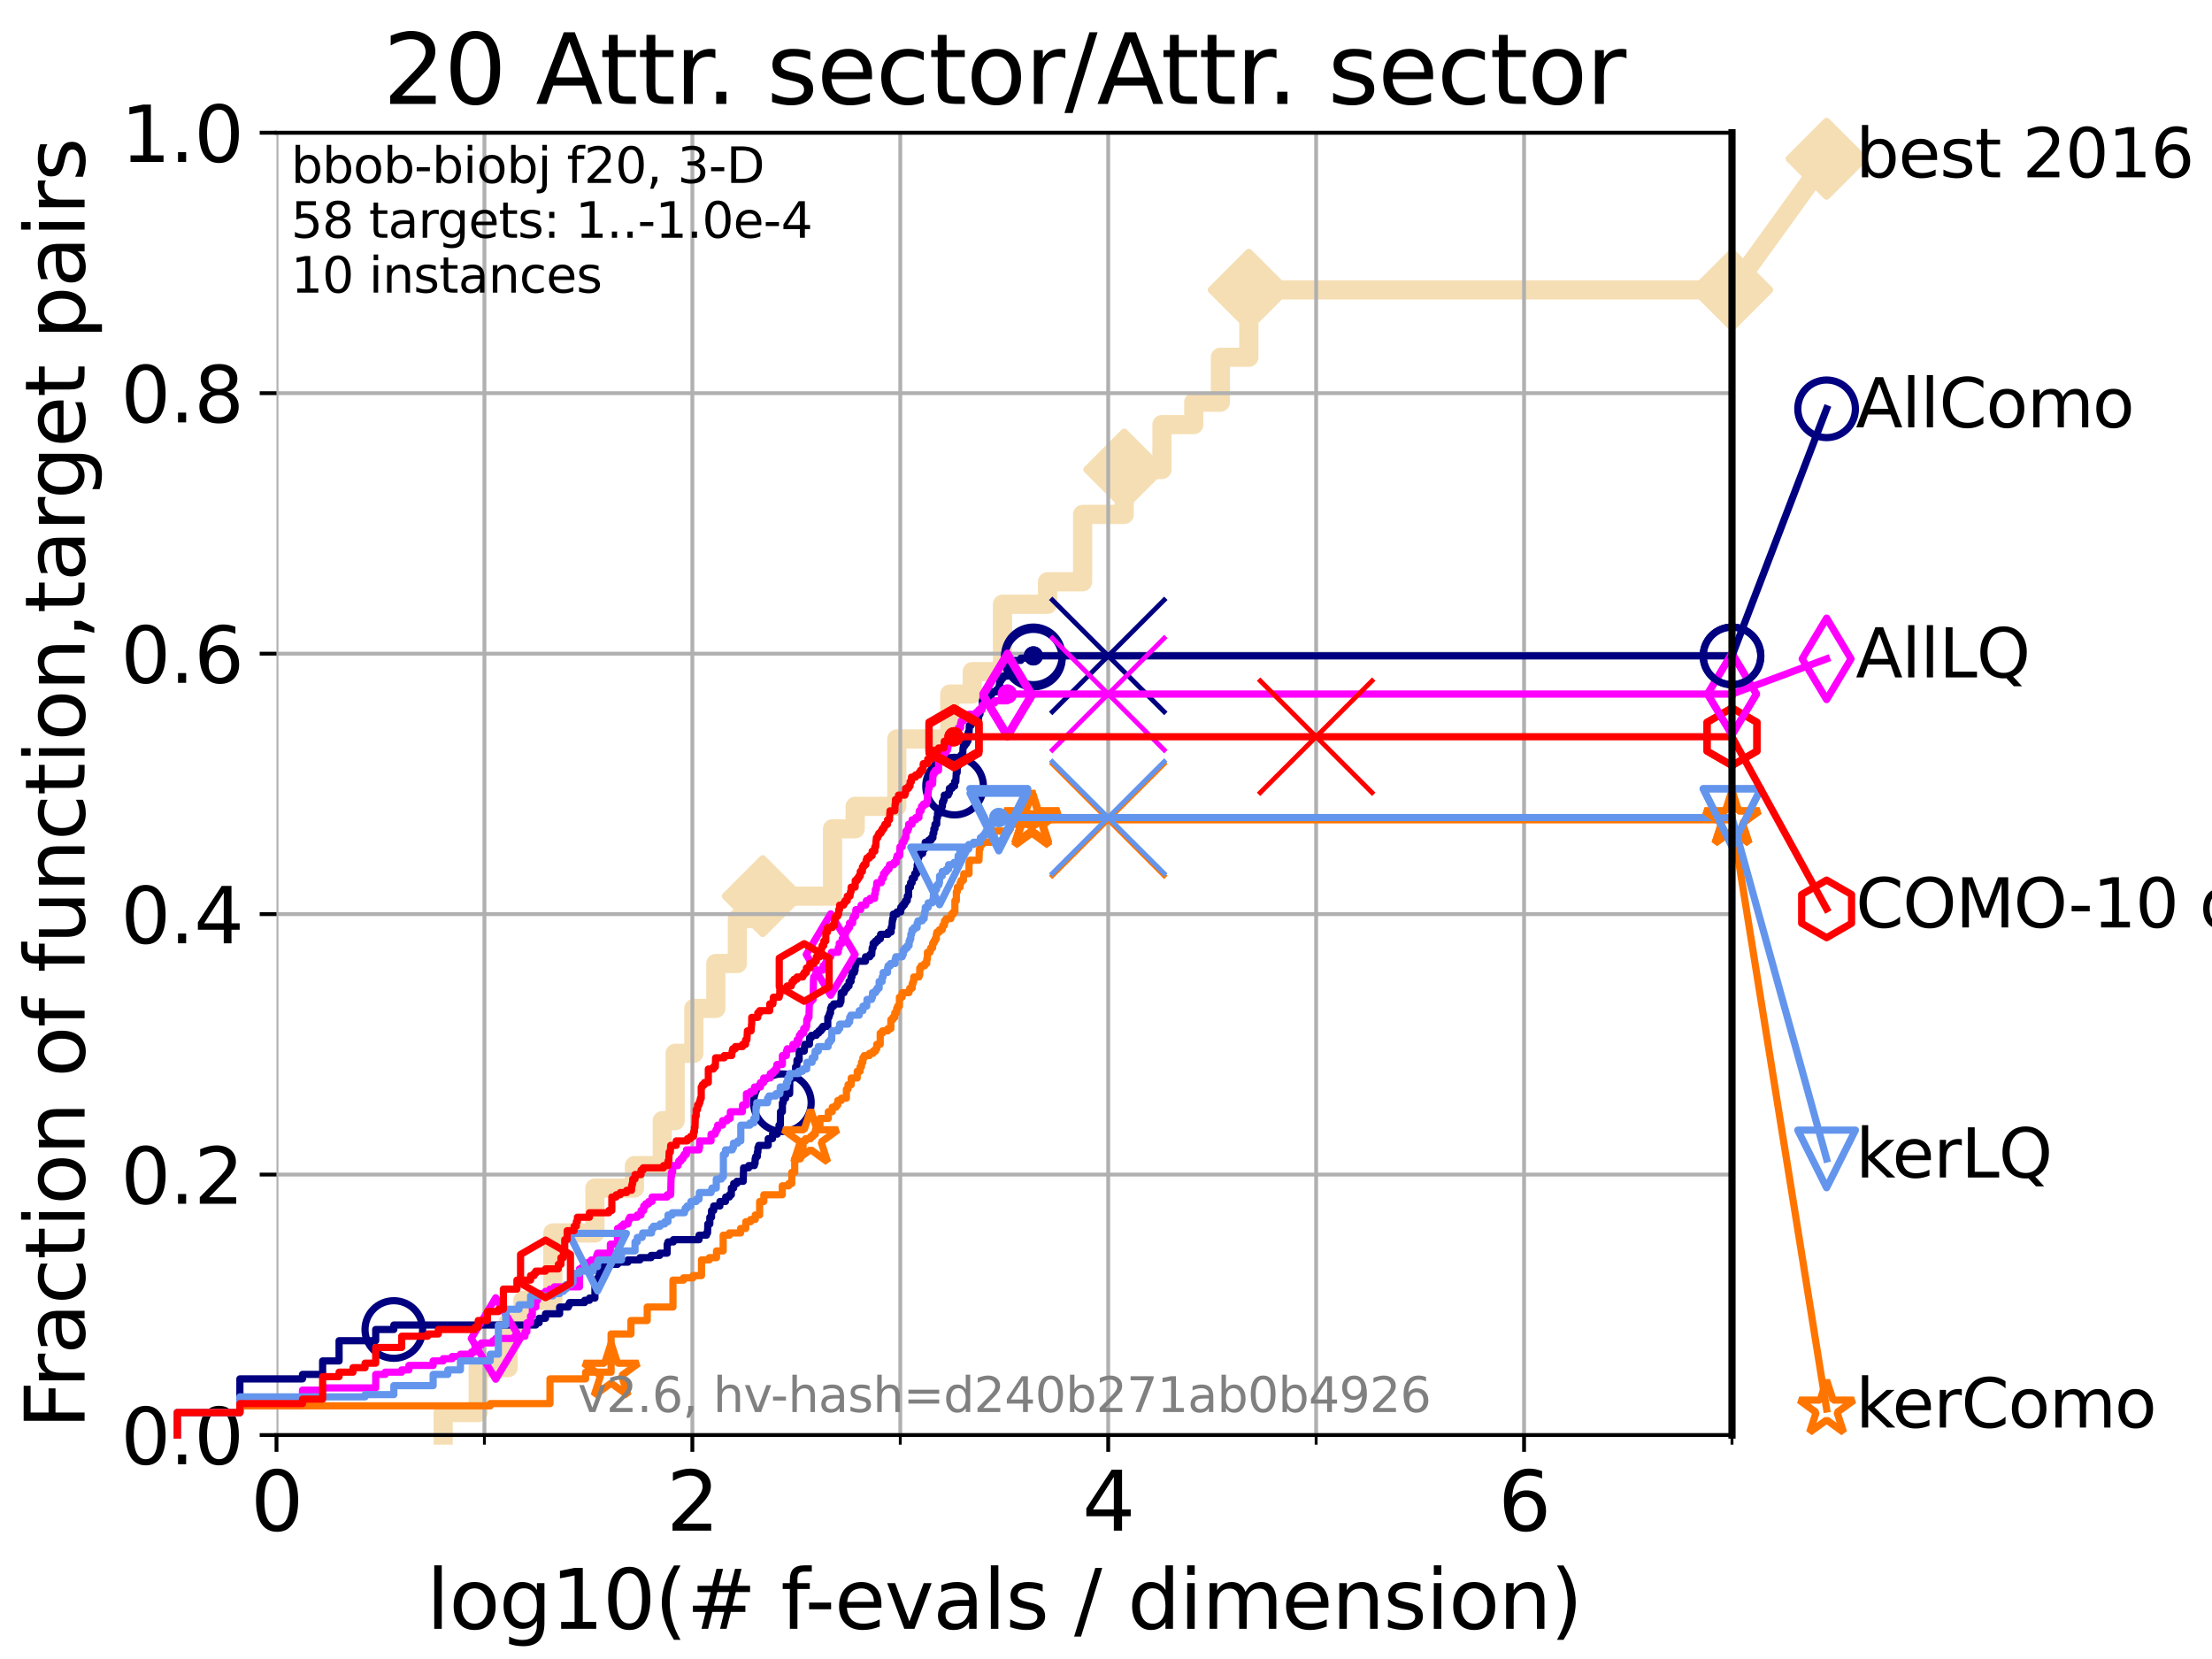 <?xml version="1.0" encoding="utf-8" standalone="no"?>
<!DOCTYPE svg PUBLIC "-//W3C//DTD SVG 1.1//EN"
  "http://www.w3.org/Graphics/SVG/1.1/DTD/svg11.dtd">
<svg xmlns:xlink="http://www.w3.org/1999/xlink" width="460.8pt" height="345.6pt" viewBox="0 0 460.8 345.6" xmlns="http://www.w3.org/2000/svg" version="1.1">
 <defs>
  <style type="text/css">*{stroke-linejoin: round; stroke-linecap: butt}</style>
 </defs>
 <g id="figure_1">
  <g id="patch_1">
   <path d="M 0 345.6 
L 460.8 345.6 
L 460.8 0 
L 0 0 
z
" style="fill: #ffffff"/>
  </g>
  <g id="axes_1">
   <g id="patch_2">
    <path d="M 57.6 298.944 
L 360.806 298.944 
L 360.806 27.648 
L 57.6 27.648 
z
" style="fill: #ffffff"/>
   </g>
   <g id="line2d_1">
    <path d="M 92.323 298.944 
L 92.323 294.266 
L 99.617 294.266 
L 99.617 284.911 
L 105.851 284.911 
L 105.851 275.556 
L 108.956 275.556 
L 108.956 270.879 
L 115.168 270.879 
L 115.168 256.846 
L 123.936 256.846 
L 123.936 247.491 
L 132.169 247.491 
L 132.169 242.814 
L 137.963 242.814 
L 137.963 233.459 
L 140.65 233.459 
L 140.65 219.426 
L 144.541 219.426 
L 144.541 210.071 
L 149.118 210.071 
L 149.118 200.716 
L 153.613 200.716 
L 153.613 191.361 
L 158.891 191.361 
L 158.891 186.684 
L 173.436 186.684 
L 173.436 172.651 
L 178.154 172.651 
L 178.154 167.974 
L 186.823 167.974 
L 186.823 153.941 
L 197.86 153.941 
L 197.86 144.586 
L 202.537 144.586 
L 202.537 139.908 
L 208.837 139.908 
L 208.837 125.876 
L 218.221 125.876 
L 218.221 121.198 
L 225.528 121.198 
L 225.528 107.166 
L 234.197 107.166 
L 234.197 97.811 
L 242.054 97.811 
L 242.054 88.456 
L 248.689 88.456 
L 248.689 83.778 
L 254.23 83.778 
L 254.23 74.423 
L 260.159 74.423 
L 260.159 60.391 
L 360.806 60.391 
" style="fill: none; stroke: #f5deb3; stroke-width: 4; stroke-linecap: square"/>
   </g>
   <g id="line2d_2">
    <defs>
     <path id="mee97bca0b0" d="M -0 7.778 
L 7.778 0 
L 0 -7.778 
L -7.778 -0 
z
" style="stroke: #f5deb3; stroke-width: 1.5; stroke-linejoin: miter"/>
    </defs>
    <g>
     <use xlink:href="#mee97bca0b0" x="158.891" y="186.684" style="fill: #f5deb3; stroke: #f5deb3; stroke-width: 1.5; stroke-linejoin: miter"/>
     <use xlink:href="#mee97bca0b0" x="234.197" y="97.811" style="fill: #f5deb3; stroke: #f5deb3; stroke-width: 1.5; stroke-linejoin: miter"/>
     <use xlink:href="#mee97bca0b0" x="260.159" y="60.391" style="fill: #f5deb3; stroke: #f5deb3; stroke-width: 1.5; stroke-linejoin: miter"/>
     <use xlink:href="#mee97bca0b0" x="260.159" y="60.391" style="fill: #f5deb3; stroke: #f5deb3; stroke-width: 1.5; stroke-linejoin: miter"/>
     <use xlink:href="#mee97bca0b0" x="360.806" y="60.391" style="fill: #f5deb3; stroke: #f5deb3; stroke-width: 1.5; stroke-linejoin: miter"/>
    </g>
   </g>
   <g id="line2d_3">
    <path style="fill: none; stroke: #f5deb3; stroke-width: 4; stroke-linecap: square"/>
    <g/>
   </g>
   <g id="line2d_4">
    <path d="M 360.806 60.391 
L 380.515 33.074 
" style="fill: none; stroke: #f5deb3; stroke-width: 4; stroke-linecap: square"/>
    <g>
     <use xlink:href="#mee97bca0b0" x="360.806" y="60.391" style="fill: #f5deb3; stroke: #f5deb3; stroke-width: 1.5; stroke-linejoin: miter"/>
     <use xlink:href="#mee97bca0b0" x="380.515" y="33.074" style="fill: #f5deb3; stroke: #f5deb3; stroke-width: 1.5; stroke-linejoin: miter"/>
    </g>
   </g>
   <g id="matplotlib.axis_1">
    <g id="xtick_1">
     <g id="line2d_5">
      <path d="M 57.6 298.944 
L 57.6 27.648 
" clip-path="url(#pa6fb1437ae)" style="fill: none; stroke: #b0b0b0; stroke-width: 0.8; stroke-linecap: square"/>
     </g>
     <g id="line2d_6">
      <defs>
       <path id="m3c3ed8ab4a" d="M 0 0 
L 0 3.5 
" style="stroke: #000000; stroke-width: 0.8"/>
      </defs>
      <g>
       <use xlink:href="#m3c3ed8ab4a" x="57.6" y="298.944" style="stroke: #000000; stroke-width: 0.8"/>
      </g>
     </g>
     <g id="text_1">
      <!-- 0 -->
      <g transform="translate(52.192 318.861) scale(0.17 -0.17)">
       <defs>
        <path id="DejaVuSans-30" d="M 2034 4250 
Q 1547 4250 1301 3770 
Q 1056 3291 1056 2328 
Q 1056 1369 1301 889 
Q 1547 409 2034 409 
Q 2525 409 2770 889 
Q 3016 1369 3016 2328 
Q 3016 3291 2770 3770 
Q 2525 4250 2034 4250 
z
M 2034 4750 
Q 2819 4750 3233 4129 
Q 3647 3509 3647 2328 
Q 3647 1150 3233 529 
Q 2819 -91 2034 -91 
Q 1250 -91 836 529 
Q 422 1150 422 2328 
Q 422 3509 836 4129 
Q 1250 4750 2034 4750 
z
" transform="scale(0.016)"/>
       </defs>
       <use xlink:href="#DejaVuSans-30"/>
      </g>
     </g>
    </g>
    <g id="xtick_2">
     <g id="line2d_7">
      <path d="M 144.23 298.944 
L 144.23 27.648 
" clip-path="url(#pa6fb1437ae)" style="fill: none; stroke: #b0b0b0; stroke-width: 0.8; stroke-linecap: square"/>
     </g>
     <g id="line2d_8">
      <g>
       <use xlink:href="#m3c3ed8ab4a" x="144.23" y="298.944" style="stroke: #000000; stroke-width: 0.8"/>
      </g>
     </g>
     <g id="text_2">
      <!-- 2 -->
      <g transform="translate(138.822 318.861) scale(0.17 -0.17)">
       <defs>
        <path id="DejaVuSans-32" d="M 1228 531 
L 3431 531 
L 3431 0 
L 469 0 
L 469 531 
Q 828 903 1448 1529 
Q 2069 2156 2228 2338 
Q 2531 2678 2651 2914 
Q 2772 3150 2772 3378 
Q 2772 3750 2511 3984 
Q 2250 4219 1831 4219 
Q 1534 4219 1204 4116 
Q 875 4013 500 3803 
L 500 4441 
Q 881 4594 1212 4672 
Q 1544 4750 1819 4750 
Q 2544 4750 2975 4387 
Q 3406 4025 3406 3419 
Q 3406 3131 3298 2873 
Q 3191 2616 2906 2266 
Q 2828 2175 2409 1742 
Q 1991 1309 1228 531 
z
" transform="scale(0.016)"/>
       </defs>
       <use xlink:href="#DejaVuSans-32"/>
      </g>
     </g>
    </g>
    <g id="xtick_3">
     <g id="line2d_9">
      <path d="M 230.861 298.944 
L 230.861 27.648 
" clip-path="url(#pa6fb1437ae)" style="fill: none; stroke: #b0b0b0; stroke-width: 0.8; stroke-linecap: square"/>
     </g>
     <g id="line2d_10">
      <g>
       <use xlink:href="#m3c3ed8ab4a" x="230.861" y="298.944" style="stroke: #000000; stroke-width: 0.8"/>
      </g>
     </g>
     <g id="text_3">
      <!-- 4 -->
      <g transform="translate(225.453 318.861) scale(0.17 -0.17)">
       <defs>
        <path id="DejaVuSans-34" d="M 2419 4116 
L 825 1625 
L 2419 1625 
L 2419 4116 
z
M 2253 4666 
L 3047 4666 
L 3047 1625 
L 3713 1625 
L 3713 1100 
L 3047 1100 
L 3047 0 
L 2419 0 
L 2419 1100 
L 313 1100 
L 313 1709 
L 2253 4666 
z
" transform="scale(0.016)"/>
       </defs>
       <use xlink:href="#DejaVuSans-34"/>
      </g>
     </g>
    </g>
    <g id="xtick_4">
     <g id="line2d_11">
      <path d="M 317.491 298.944 
L 317.491 27.648 
" clip-path="url(#pa6fb1437ae)" style="fill: none; stroke: #b0b0b0; stroke-width: 0.8; stroke-linecap: square"/>
     </g>
     <g id="line2d_12">
      <g>
       <use xlink:href="#m3c3ed8ab4a" x="317.491" y="298.944" style="stroke: #000000; stroke-width: 0.8"/>
      </g>
     </g>
     <g id="text_4">
      <!-- 6 -->
      <g transform="translate(312.083 318.861) scale(0.17 -0.17)">
       <defs>
        <path id="DejaVuSans-36" d="M 2113 2584 
Q 1688 2584 1439 2293 
Q 1191 2003 1191 1497 
Q 1191 994 1439 701 
Q 1688 409 2113 409 
Q 2538 409 2786 701 
Q 3034 994 3034 1497 
Q 3034 2003 2786 2293 
Q 2538 2584 2113 2584 
z
M 3366 4563 
L 3366 3988 
Q 3128 4100 2886 4159 
Q 2644 4219 2406 4219 
Q 1781 4219 1451 3797 
Q 1122 3375 1075 2522 
Q 1259 2794 1537 2939 
Q 1816 3084 2150 3084 
Q 2853 3084 3261 2657 
Q 3669 2231 3669 1497 
Q 3669 778 3244 343 
Q 2819 -91 2113 -91 
Q 1303 -91 875 529 
Q 447 1150 447 2328 
Q 447 3434 972 4092 
Q 1497 4750 2381 4750 
Q 2619 4750 2861 4703 
Q 3103 4656 3366 4563 
z
" transform="scale(0.016)"/>
       </defs>
       <use xlink:href="#DejaVuSans-36"/>
      </g>
     </g>
    </g>
    <g id="xtick_5">
     <g id="line2d_13">
      <path d="M 100.915 298.944 
L 100.915 27.648 
" clip-path="url(#pa6fb1437ae)" style="fill: none; stroke: #b0b0b0; stroke-width: 0.8; stroke-linecap: square"/>
     </g>
     <g id="line2d_14">
      <defs>
       <path id="ma22ea262eb" d="M 0 0 
L 0 2 
" style="stroke: #000000; stroke-width: 0.6"/>
      </defs>
      <g>
       <use xlink:href="#ma22ea262eb" x="100.915" y="298.944" style="stroke: #000000; stroke-width: 0.6"/>
      </g>
     </g>
    </g>
    <g id="xtick_6">
     <g id="line2d_15">
      <path d="M 187.546 298.944 
L 187.546 27.648 
" clip-path="url(#pa6fb1437ae)" style="fill: none; stroke: #b0b0b0; stroke-width: 0.8; stroke-linecap: square"/>
     </g>
     <g id="line2d_16">
      <g>
       <use xlink:href="#ma22ea262eb" x="187.546" y="298.944" style="stroke: #000000; stroke-width: 0.6"/>
      </g>
     </g>
    </g>
    <g id="xtick_7">
     <g id="line2d_17">
      <path d="M 274.176 298.944 
L 274.176 27.648 
" clip-path="url(#pa6fb1437ae)" style="fill: none; stroke: #b0b0b0; stroke-width: 0.8; stroke-linecap: square"/>
     </g>
     <g id="line2d_18">
      <g>
       <use xlink:href="#ma22ea262eb" x="274.176" y="298.944" style="stroke: #000000; stroke-width: 0.6"/>
      </g>
     </g>
    </g>
    <g id="xtick_8">
     <g id="line2d_19">
      <path d="M 360.806 298.944 
L 360.806 27.648 
" clip-path="url(#pa6fb1437ae)" style="fill: none; stroke: #b0b0b0; stroke-width: 0.8; stroke-linecap: square"/>
     </g>
     <g id="line2d_20">
      <g>
       <use xlink:href="#ma22ea262eb" x="360.806" y="298.944" style="stroke: #000000; stroke-width: 0.6"/>
      </g>
     </g>
    </g>
    <g id="text_5">
     <!-- log10(# f-evals / dimension) -->
     <g transform="translate(88.823 339.314) scale(0.17 -0.17)">
      <defs>
       <path id="DejaVuSans-6c" d="M 603 4863 
L 1178 4863 
L 1178 0 
L 603 0 
L 603 4863 
z
" transform="scale(0.016)"/>
       <path id="DejaVuSans-6f" d="M 1959 3097 
Q 1497 3097 1228 2736 
Q 959 2375 959 1747 
Q 959 1119 1226 758 
Q 1494 397 1959 397 
Q 2419 397 2687 759 
Q 2956 1122 2956 1747 
Q 2956 2369 2687 2733 
Q 2419 3097 1959 3097 
z
M 1959 3584 
Q 2709 3584 3137 3096 
Q 3566 2609 3566 1747 
Q 3566 888 3137 398 
Q 2709 -91 1959 -91 
Q 1206 -91 779 398 
Q 353 888 353 1747 
Q 353 2609 779 3096 
Q 1206 3584 1959 3584 
z
" transform="scale(0.016)"/>
       <path id="DejaVuSans-67" d="M 2906 1791 
Q 2906 2416 2648 2759 
Q 2391 3103 1925 3103 
Q 1463 3103 1205 2759 
Q 947 2416 947 1791 
Q 947 1169 1205 825 
Q 1463 481 1925 481 
Q 2391 481 2648 825 
Q 2906 1169 2906 1791 
z
M 3481 434 
Q 3481 -459 3084 -895 
Q 2688 -1331 1869 -1331 
Q 1566 -1331 1297 -1286 
Q 1028 -1241 775 -1147 
L 775 -588 
Q 1028 -725 1275 -790 
Q 1522 -856 1778 -856 
Q 2344 -856 2625 -561 
Q 2906 -266 2906 331 
L 2906 616 
Q 2728 306 2450 153 
Q 2172 0 1784 0 
Q 1141 0 747 490 
Q 353 981 353 1791 
Q 353 2603 747 3093 
Q 1141 3584 1784 3584 
Q 2172 3584 2450 3431 
Q 2728 3278 2906 2969 
L 2906 3500 
L 3481 3500 
L 3481 434 
z
" transform="scale(0.016)"/>
       <path id="DejaVuSans-31" d="M 794 531 
L 1825 531 
L 1825 4091 
L 703 3866 
L 703 4441 
L 1819 4666 
L 2450 4666 
L 2450 531 
L 3481 531 
L 3481 0 
L 794 0 
L 794 531 
z
" transform="scale(0.016)"/>
       <path id="DejaVuSans-28" d="M 1984 4856 
Q 1566 4138 1362 3434 
Q 1159 2731 1159 2009 
Q 1159 1288 1364 580 
Q 1569 -128 1984 -844 
L 1484 -844 
Q 1016 -109 783 600 
Q 550 1309 550 2009 
Q 550 2706 781 3412 
Q 1013 4119 1484 4856 
L 1984 4856 
z
" transform="scale(0.016)"/>
       <path id="DejaVuSans-23" d="M 3272 2816 
L 2363 2816 
L 2100 1772 
L 3016 1772 
L 3272 2816 
z
M 2803 4594 
L 2478 3297 
L 3391 3297 
L 3719 4594 
L 4219 4594 
L 3897 3297 
L 4872 3297 
L 4872 2816 
L 3775 2816 
L 3519 1772 
L 4513 1772 
L 4513 1294 
L 3397 1294 
L 3072 0 
L 2572 0 
L 2894 1294 
L 1978 1294 
L 1656 0 
L 1153 0 
L 1478 1294 
L 494 1294 
L 494 1772 
L 1594 1772 
L 1856 2816 
L 850 2816 
L 850 3297 
L 1978 3297 
L 2297 4594 
L 2803 4594 
z
" transform="scale(0.016)"/>
       <path id="DejaVuSans-20" transform="scale(0.016)"/>
       <path id="DejaVuSans-66" d="M 2375 4863 
L 2375 4384 
L 1825 4384 
Q 1516 4384 1395 4259 
Q 1275 4134 1275 3809 
L 1275 3500 
L 2222 3500 
L 2222 3053 
L 1275 3053 
L 1275 0 
L 697 0 
L 697 3053 
L 147 3053 
L 147 3500 
L 697 3500 
L 697 3744 
Q 697 4328 969 4595 
Q 1241 4863 1831 4863 
L 2375 4863 
z
" transform="scale(0.016)"/>
       <path id="DejaVuSans-2d" d="M 313 2009 
L 1997 2009 
L 1997 1497 
L 313 1497 
L 313 2009 
z
" transform="scale(0.016)"/>
       <path id="DejaVuSans-65" d="M 3597 1894 
L 3597 1613 
L 953 1613 
Q 991 1019 1311 708 
Q 1631 397 2203 397 
Q 2534 397 2845 478 
Q 3156 559 3463 722 
L 3463 178 
Q 3153 47 2828 -22 
Q 2503 -91 2169 -91 
Q 1331 -91 842 396 
Q 353 884 353 1716 
Q 353 2575 817 3079 
Q 1281 3584 2069 3584 
Q 2775 3584 3186 3129 
Q 3597 2675 3597 1894 
z
M 3022 2063 
Q 3016 2534 2758 2815 
Q 2500 3097 2075 3097 
Q 1594 3097 1305 2825 
Q 1016 2553 972 2059 
L 3022 2063 
z
" transform="scale(0.016)"/>
       <path id="DejaVuSans-76" d="M 191 3500 
L 800 3500 
L 1894 563 
L 2988 3500 
L 3597 3500 
L 2284 0 
L 1503 0 
L 191 3500 
z
" transform="scale(0.016)"/>
       <path id="DejaVuSans-61" d="M 2194 1759 
Q 1497 1759 1228 1600 
Q 959 1441 959 1056 
Q 959 750 1161 570 
Q 1363 391 1709 391 
Q 2188 391 2477 730 
Q 2766 1069 2766 1631 
L 2766 1759 
L 2194 1759 
z
M 3341 1997 
L 3341 0 
L 2766 0 
L 2766 531 
Q 2569 213 2275 61 
Q 1981 -91 1556 -91 
Q 1019 -91 701 211 
Q 384 513 384 1019 
Q 384 1609 779 1909 
Q 1175 2209 1959 2209 
L 2766 2209 
L 2766 2266 
Q 2766 2663 2505 2880 
Q 2244 3097 1772 3097 
Q 1472 3097 1187 3025 
Q 903 2953 641 2809 
L 641 3341 
Q 956 3463 1253 3523 
Q 1550 3584 1831 3584 
Q 2591 3584 2966 3190 
Q 3341 2797 3341 1997 
z
" transform="scale(0.016)"/>
       <path id="DejaVuSans-73" d="M 2834 3397 
L 2834 2853 
Q 2591 2978 2328 3040 
Q 2066 3103 1784 3103 
Q 1356 3103 1142 2972 
Q 928 2841 928 2578 
Q 928 2378 1081 2264 
Q 1234 2150 1697 2047 
L 1894 2003 
Q 2506 1872 2764 1633 
Q 3022 1394 3022 966 
Q 3022 478 2636 193 
Q 2250 -91 1575 -91 
Q 1294 -91 989 -36 
Q 684 19 347 128 
L 347 722 
Q 666 556 975 473 
Q 1284 391 1588 391 
Q 1994 391 2212 530 
Q 2431 669 2431 922 
Q 2431 1156 2273 1281 
Q 2116 1406 1581 1522 
L 1381 1569 
Q 847 1681 609 1914 
Q 372 2147 372 2553 
Q 372 3047 722 3315 
Q 1072 3584 1716 3584 
Q 2034 3584 2315 3537 
Q 2597 3491 2834 3397 
z
" transform="scale(0.016)"/>
       <path id="DejaVuSans-2f" d="M 1625 4666 
L 2156 4666 
L 531 -594 
L 0 -594 
L 1625 4666 
z
" transform="scale(0.016)"/>
       <path id="DejaVuSans-64" d="M 2906 2969 
L 2906 4863 
L 3481 4863 
L 3481 0 
L 2906 0 
L 2906 525 
Q 2725 213 2448 61 
Q 2172 -91 1784 -91 
Q 1150 -91 751 415 
Q 353 922 353 1747 
Q 353 2572 751 3078 
Q 1150 3584 1784 3584 
Q 2172 3584 2448 3432 
Q 2725 3281 2906 2969 
z
M 947 1747 
Q 947 1113 1208 752 
Q 1469 391 1925 391 
Q 2381 391 2643 752 
Q 2906 1113 2906 1747 
Q 2906 2381 2643 2742 
Q 2381 3103 1925 3103 
Q 1469 3103 1208 2742 
Q 947 2381 947 1747 
z
" transform="scale(0.016)"/>
       <path id="DejaVuSans-69" d="M 603 3500 
L 1178 3500 
L 1178 0 
L 603 0 
L 603 3500 
z
M 603 4863 
L 1178 4863 
L 1178 4134 
L 603 4134 
L 603 4863 
z
" transform="scale(0.016)"/>
       <path id="DejaVuSans-6d" d="M 3328 2828 
Q 3544 3216 3844 3400 
Q 4144 3584 4550 3584 
Q 5097 3584 5394 3201 
Q 5691 2819 5691 2113 
L 5691 0 
L 5113 0 
L 5113 2094 
Q 5113 2597 4934 2840 
Q 4756 3084 4391 3084 
Q 3944 3084 3684 2787 
Q 3425 2491 3425 1978 
L 3425 0 
L 2847 0 
L 2847 2094 
Q 2847 2600 2669 2842 
Q 2491 3084 2119 3084 
Q 1678 3084 1418 2786 
Q 1159 2488 1159 1978 
L 1159 0 
L 581 0 
L 581 3500 
L 1159 3500 
L 1159 2956 
Q 1356 3278 1631 3431 
Q 1906 3584 2284 3584 
Q 2666 3584 2933 3390 
Q 3200 3197 3328 2828 
z
" transform="scale(0.016)"/>
       <path id="DejaVuSans-6e" d="M 3513 2113 
L 3513 0 
L 2938 0 
L 2938 2094 
Q 2938 2591 2744 2837 
Q 2550 3084 2163 3084 
Q 1697 3084 1428 2787 
Q 1159 2491 1159 1978 
L 1159 0 
L 581 0 
L 581 3500 
L 1159 3500 
L 1159 2956 
Q 1366 3272 1645 3428 
Q 1925 3584 2291 3584 
Q 2894 3584 3203 3211 
Q 3513 2838 3513 2113 
z
" transform="scale(0.016)"/>
       <path id="DejaVuSans-29" d="M 513 4856 
L 1013 4856 
Q 1481 4119 1714 3412 
Q 1947 2706 1947 2009 
Q 1947 1309 1714 600 
Q 1481 -109 1013 -844 
L 513 -844 
Q 928 -128 1133 580 
Q 1338 1288 1338 2009 
Q 1338 2731 1133 3434 
Q 928 4138 513 4856 
z
" transform="scale(0.016)"/>
      </defs>
      <use xlink:href="#DejaVuSans-6c"/>
      <use xlink:href="#DejaVuSans-6f" x="27.783"/>
      <use xlink:href="#DejaVuSans-67" x="88.965"/>
      <use xlink:href="#DejaVuSans-31" x="152.441"/>
      <use xlink:href="#DejaVuSans-30" x="216.064"/>
      <use xlink:href="#DejaVuSans-28" x="279.688"/>
      <use xlink:href="#DejaVuSans-23" x="318.701"/>
      <use xlink:href="#DejaVuSans-20" x="402.49"/>
      <use xlink:href="#DejaVuSans-66" x="434.277"/>
      <use xlink:href="#DejaVuSans-2d" x="463.982"/>
      <use xlink:href="#DejaVuSans-65" x="500.066"/>
      <use xlink:href="#DejaVuSans-76" x="561.59"/>
      <use xlink:href="#DejaVuSans-61" x="620.77"/>
      <use xlink:href="#DejaVuSans-6c" x="682.049"/>
      <use xlink:href="#DejaVuSans-73" x="709.832"/>
      <use xlink:href="#DejaVuSans-20" x="761.932"/>
      <use xlink:href="#DejaVuSans-2f" x="793.719"/>
      <use xlink:href="#DejaVuSans-20" x="827.41"/>
      <use xlink:href="#DejaVuSans-64" x="859.197"/>
      <use xlink:href="#DejaVuSans-69" x="922.674"/>
      <use xlink:href="#DejaVuSans-6d" x="950.457"/>
      <use xlink:href="#DejaVuSans-65" x="1047.869"/>
      <use xlink:href="#DejaVuSans-6e" x="1109.393"/>
      <use xlink:href="#DejaVuSans-73" x="1172.771"/>
      <use xlink:href="#DejaVuSans-69" x="1224.871"/>
      <use xlink:href="#DejaVuSans-6f" x="1252.654"/>
      <use xlink:href="#DejaVuSans-6e" x="1313.836"/>
      <use xlink:href="#DejaVuSans-29" x="1377.215"/>
     </g>
    </g>
   </g>
   <g id="matplotlib.axis_2">
    <g id="ytick_1">
     <g id="line2d_21">
      <path d="M 57.6 298.944 
L 360.806 298.944 
" clip-path="url(#pa6fb1437ae)" style="fill: none; stroke: #b0b0b0; stroke-width: 0.8; stroke-linecap: square"/>
     </g>
     <g id="line2d_22">
      <defs>
       <path id="m4a346d22b1" d="M 0 0 
L -3.5 0 
" style="stroke: #000000; stroke-width: 0.8"/>
      </defs>
      <g>
       <use xlink:href="#m4a346d22b1" x="57.6" y="298.944" style="stroke: #000000; stroke-width: 0.8"/>
      </g>
     </g>
     <g id="text_6">
      <!-- 0.0 -->
      <g transform="translate(25.155 305.023) scale(0.16 -0.16)">
       <defs>
        <path id="DejaVuSans-2e" d="M 684 794 
L 1344 794 
L 1344 0 
L 684 0 
L 684 794 
z
" transform="scale(0.016)"/>
       </defs>
       <use xlink:href="#DejaVuSans-30"/>
       <use xlink:href="#DejaVuSans-2e" x="63.623"/>
       <use xlink:href="#DejaVuSans-30" x="95.41"/>
      </g>
     </g>
    </g>
    <g id="ytick_2">
     <g id="line2d_23">
      <path d="M 57.6 244.685 
L 360.806 244.685 
" clip-path="url(#pa6fb1437ae)" style="fill: none; stroke: #b0b0b0; stroke-width: 0.8; stroke-linecap: square"/>
     </g>
     <g id="line2d_24">
      <g>
       <use xlink:href="#m4a346d22b1" x="57.6" y="244.685" style="stroke: #000000; stroke-width: 0.8"/>
      </g>
     </g>
     <g id="text_7">
      <!-- 0.2 -->
      <g transform="translate(25.155 250.764) scale(0.16 -0.16)">
       <use xlink:href="#DejaVuSans-30"/>
       <use xlink:href="#DejaVuSans-2e" x="63.623"/>
       <use xlink:href="#DejaVuSans-32" x="95.41"/>
      </g>
     </g>
    </g>
    <g id="ytick_3">
     <g id="line2d_25">
      <path d="M 57.6 190.426 
L 360.806 190.426 
" clip-path="url(#pa6fb1437ae)" style="fill: none; stroke: #b0b0b0; stroke-width: 0.8; stroke-linecap: square"/>
     </g>
     <g id="line2d_26">
      <g>
       <use xlink:href="#m4a346d22b1" x="57.6" y="190.426" style="stroke: #000000; stroke-width: 0.8"/>
      </g>
     </g>
     <g id="text_8">
      <!-- 0.4 -->
      <g transform="translate(25.155 196.504) scale(0.16 -0.16)">
       <use xlink:href="#DejaVuSans-30"/>
       <use xlink:href="#DejaVuSans-2e" x="63.623"/>
       <use xlink:href="#DejaVuSans-34" x="95.41"/>
      </g>
     </g>
    </g>
    <g id="ytick_4">
     <g id="line2d_27">
      <path d="M 57.6 136.166 
L 360.806 136.166 
" clip-path="url(#pa6fb1437ae)" style="fill: none; stroke: #b0b0b0; stroke-width: 0.8; stroke-linecap: square"/>
     </g>
     <g id="line2d_28">
      <g>
       <use xlink:href="#m4a346d22b1" x="57.6" y="136.166" style="stroke: #000000; stroke-width: 0.8"/>
      </g>
     </g>
     <g id="text_9">
      <!-- 0.6 -->
      <g transform="translate(25.155 142.245) scale(0.16 -0.16)">
       <use xlink:href="#DejaVuSans-30"/>
       <use xlink:href="#DejaVuSans-2e" x="63.623"/>
       <use xlink:href="#DejaVuSans-36" x="95.41"/>
      </g>
     </g>
    </g>
    <g id="ytick_5">
     <g id="line2d_29">
      <path d="M 57.6 81.907 
L 360.806 81.907 
" clip-path="url(#pa6fb1437ae)" style="fill: none; stroke: #b0b0b0; stroke-width: 0.8; stroke-linecap: square"/>
     </g>
     <g id="line2d_30">
      <g>
       <use xlink:href="#m4a346d22b1" x="57.6" y="81.907" style="stroke: #000000; stroke-width: 0.8"/>
      </g>
     </g>
     <g id="text_10">
      <!-- 0.8 -->
      <g transform="translate(25.155 87.986) scale(0.16 -0.16)">
       <defs>
        <path id="DejaVuSans-38" d="M 2034 2216 
Q 1584 2216 1326 1975 
Q 1069 1734 1069 1313 
Q 1069 891 1326 650 
Q 1584 409 2034 409 
Q 2484 409 2743 651 
Q 3003 894 3003 1313 
Q 3003 1734 2745 1975 
Q 2488 2216 2034 2216 
z
M 1403 2484 
Q 997 2584 770 2862 
Q 544 3141 544 3541 
Q 544 4100 942 4425 
Q 1341 4750 2034 4750 
Q 2731 4750 3128 4425 
Q 3525 4100 3525 3541 
Q 3525 3141 3298 2862 
Q 3072 2584 2669 2484 
Q 3125 2378 3379 2068 
Q 3634 1759 3634 1313 
Q 3634 634 3220 271 
Q 2806 -91 2034 -91 
Q 1263 -91 848 271 
Q 434 634 434 1313 
Q 434 1759 690 2068 
Q 947 2378 1403 2484 
z
M 1172 3481 
Q 1172 3119 1398 2916 
Q 1625 2713 2034 2713 
Q 2441 2713 2670 2916 
Q 2900 3119 2900 3481 
Q 2900 3844 2670 4047 
Q 2441 4250 2034 4250 
Q 1625 4250 1398 4047 
Q 1172 3844 1172 3481 
z
" transform="scale(0.016)"/>
       </defs>
       <use xlink:href="#DejaVuSans-30"/>
       <use xlink:href="#DejaVuSans-2e" x="63.623"/>
       <use xlink:href="#DejaVuSans-38" x="95.41"/>
      </g>
     </g>
    </g>
    <g id="ytick_6">
     <g id="line2d_31">
      <path d="M 57.6 27.648 
L 360.806 27.648 
" clip-path="url(#pa6fb1437ae)" style="fill: none; stroke: #b0b0b0; stroke-width: 0.8; stroke-linecap: square"/>
     </g>
     <g id="line2d_32">
      <g>
       <use xlink:href="#m4a346d22b1" x="57.6" y="27.648" style="stroke: #000000; stroke-width: 0.8"/>
      </g>
     </g>
     <g id="text_11">
      <!-- 1.0 -->
      <g transform="translate(25.155 33.727) scale(0.16 -0.16)">
       <use xlink:href="#DejaVuSans-31"/>
       <use xlink:href="#DejaVuSans-2e" x="63.623"/>
       <use xlink:href="#DejaVuSans-30" x="95.41"/>
      </g>
     </g>
    </g>
    <g id="text_12">
     <!-- Fraction of function,target pairs -->
     <g transform="translate(17.62 297.681) rotate(-90) scale(0.17 -0.17)">
      <defs>
       <path id="DejaVuSans-46" d="M 628 4666 
L 3309 4666 
L 3309 4134 
L 1259 4134 
L 1259 2759 
L 3109 2759 
L 3109 2228 
L 1259 2228 
L 1259 0 
L 628 0 
L 628 4666 
z
" transform="scale(0.016)"/>
       <path id="DejaVuSans-72" d="M 2631 2963 
Q 2534 3019 2420 3045 
Q 2306 3072 2169 3072 
Q 1681 3072 1420 2755 
Q 1159 2438 1159 1844 
L 1159 0 
L 581 0 
L 581 3500 
L 1159 3500 
L 1159 2956 
Q 1341 3275 1631 3429 
Q 1922 3584 2338 3584 
Q 2397 3584 2469 3576 
Q 2541 3569 2628 3553 
L 2631 2963 
z
" transform="scale(0.016)"/>
       <path id="DejaVuSans-63" d="M 3122 3366 
L 3122 2828 
Q 2878 2963 2633 3030 
Q 2388 3097 2138 3097 
Q 1578 3097 1268 2742 
Q 959 2388 959 1747 
Q 959 1106 1268 751 
Q 1578 397 2138 397 
Q 2388 397 2633 464 
Q 2878 531 3122 666 
L 3122 134 
Q 2881 22 2623 -34 
Q 2366 -91 2075 -91 
Q 1284 -91 818 406 
Q 353 903 353 1747 
Q 353 2603 823 3093 
Q 1294 3584 2113 3584 
Q 2378 3584 2631 3529 
Q 2884 3475 3122 3366 
z
" transform="scale(0.016)"/>
       <path id="DejaVuSans-74" d="M 1172 4494 
L 1172 3500 
L 2356 3500 
L 2356 3053 
L 1172 3053 
L 1172 1153 
Q 1172 725 1289 603 
Q 1406 481 1766 481 
L 2356 481 
L 2356 0 
L 1766 0 
Q 1100 0 847 248 
Q 594 497 594 1153 
L 594 3053 
L 172 3053 
L 172 3500 
L 594 3500 
L 594 4494 
L 1172 4494 
z
" transform="scale(0.016)"/>
       <path id="DejaVuSans-75" d="M 544 1381 
L 544 3500 
L 1119 3500 
L 1119 1403 
Q 1119 906 1312 657 
Q 1506 409 1894 409 
Q 2359 409 2629 706 
Q 2900 1003 2900 1516 
L 2900 3500 
L 3475 3500 
L 3475 0 
L 2900 0 
L 2900 538 
Q 2691 219 2414 64 
Q 2138 -91 1772 -91 
Q 1169 -91 856 284 
Q 544 659 544 1381 
z
M 1991 3584 
L 1991 3584 
z
" transform="scale(0.016)"/>
       <path id="DejaVuSans-2c" d="M 750 794 
L 1409 794 
L 1409 256 
L 897 -744 
L 494 -744 
L 750 256 
L 750 794 
z
" transform="scale(0.016)"/>
       <path id="DejaVuSans-70" d="M 1159 525 
L 1159 -1331 
L 581 -1331 
L 581 3500 
L 1159 3500 
L 1159 2969 
Q 1341 3281 1617 3432 
Q 1894 3584 2278 3584 
Q 2916 3584 3314 3078 
Q 3713 2572 3713 1747 
Q 3713 922 3314 415 
Q 2916 -91 2278 -91 
Q 1894 -91 1617 61 
Q 1341 213 1159 525 
z
M 3116 1747 
Q 3116 2381 2855 2742 
Q 2594 3103 2138 3103 
Q 1681 3103 1420 2742 
Q 1159 2381 1159 1747 
Q 1159 1113 1420 752 
Q 1681 391 2138 391 
Q 2594 391 2855 752 
Q 3116 1113 3116 1747 
z
" transform="scale(0.016)"/>
      </defs>
      <use xlink:href="#DejaVuSans-46"/>
      <use xlink:href="#DejaVuSans-72" x="50.27"/>
      <use xlink:href="#DejaVuSans-61" x="91.383"/>
      <use xlink:href="#DejaVuSans-63" x="152.662"/>
      <use xlink:href="#DejaVuSans-74" x="207.643"/>
      <use xlink:href="#DejaVuSans-69" x="246.852"/>
      <use xlink:href="#DejaVuSans-6f" x="274.635"/>
      <use xlink:href="#DejaVuSans-6e" x="335.816"/>
      <use xlink:href="#DejaVuSans-20" x="399.195"/>
      <use xlink:href="#DejaVuSans-6f" x="430.982"/>
      <use xlink:href="#DejaVuSans-66" x="492.164"/>
      <use xlink:href="#DejaVuSans-20" x="527.369"/>
      <use xlink:href="#DejaVuSans-66" x="559.156"/>
      <use xlink:href="#DejaVuSans-75" x="594.361"/>
      <use xlink:href="#DejaVuSans-6e" x="657.74"/>
      <use xlink:href="#DejaVuSans-63" x="721.119"/>
      <use xlink:href="#DejaVuSans-74" x="776.1"/>
      <use xlink:href="#DejaVuSans-69" x="815.309"/>
      <use xlink:href="#DejaVuSans-6f" x="843.092"/>
      <use xlink:href="#DejaVuSans-6e" x="904.273"/>
      <use xlink:href="#DejaVuSans-2c" x="967.652"/>
      <use xlink:href="#DejaVuSans-74" x="999.439"/>
      <use xlink:href="#DejaVuSans-61" x="1038.648"/>
      <use xlink:href="#DejaVuSans-72" x="1099.928"/>
      <use xlink:href="#DejaVuSans-67" x="1139.291"/>
      <use xlink:href="#DejaVuSans-65" x="1202.768"/>
      <use xlink:href="#DejaVuSans-74" x="1264.291"/>
      <use xlink:href="#DejaVuSans-20" x="1303.5"/>
      <use xlink:href="#DejaVuSans-70" x="1335.287"/>
      <use xlink:href="#DejaVuSans-61" x="1398.764"/>
      <use xlink:href="#DejaVuSans-69" x="1460.043"/>
      <use xlink:href="#DejaVuSans-72" x="1487.826"/>
      <use xlink:href="#DejaVuSans-73" x="1528.939"/>
     </g>
    </g>
   </g>
   <g id="line2d_33">
    <defs>
     <path id="md349a0ea75" d="M 0 1.5 
C 0.398 1.5 0.779 1.342 1.061 1.061 
C 1.342 0.779 1.5 0.398 1.5 0 
C 1.5 -0.398 1.342 -0.779 1.061 -1.061 
C 0.779 -1.342 0.398 -1.5 0 -1.5 
C -0.398 -1.5 -0.779 -1.342 -1.061 -1.061 
C -1.342 -0.779 -1.5 -0.398 -1.5 0 
C -1.5 0.398 -1.342 0.779 -1.061 1.061 
C -0.779 1.342 -0.398 1.5 0 1.5 
z
" style="stroke: #f5deb3"/>
    </defs>
    <g>
     <use xlink:href="#md349a0ea75" x="260.159" y="60.391" style="fill: #f5deb3; stroke: #f5deb3"/>
     <use xlink:href="#md349a0ea75" x="260.159" y="60.391" style="fill: #f5deb3; stroke: #f5deb3"/>
    </g>
   </g>
   <g id="line2d_34">
    <defs>
     <path id="m79e9379660" d="M 0 1.5 
C 0.398 1.5 0.779 1.342 1.061 1.061 
C 1.342 0.779 1.5 0.398 1.5 0 
C 1.5 -0.398 1.342 -0.779 1.061 -1.061 
C 0.779 -1.342 0.398 -1.5 0 -1.5 
C -0.398 -1.5 -0.779 -1.342 -1.061 -1.061 
C -1.342 -0.779 -1.5 -0.398 -1.5 0 
C -1.5 0.398 -1.342 0.779 -1.061 1.061 
C -0.779 1.342 -0.398 1.5 0 1.5 
z
" style="stroke: #000080"/>
    </defs>
    <g>
     <use xlink:href="#m79e9379660" x="215.275" y="136.634" style="fill: #000080; stroke: #000080"/>
     <use xlink:href="#m79e9379660" x="215.275" y="136.634" style="fill: #000080; stroke: #000080"/>
    </g>
   </g>
   <g id="line2d_35">
    <path d="M 36.933 298.944 
L 36.933 294.266 
L 49.973 294.266 
L 49.973 287.25 
L 63.012 287.25 
L 63.012 286.315 
L 67.209 286.315 
L 67.209 283.508 
L 70.639 283.508 
L 70.639 279.298 
L 78.267 279.298 
L 78.267 276.96 
L 82.042 276.96 
L 82.042 276.024 
L 111.621 276.024 
L 111.621 275.556 
L 112.318 275.556 
L 112.318 274.621 
L 113.638 274.621 
L 113.638 273.685 
L 116.584 273.685 
L 116.584 272.282 
L 118.401 272.282 
L 118.401 271.814 
L 118.647 271.814 
L 118.647 271.347 
L 121.79 271.347 
L 121.79 270.879 
L 122.796 270.879 
L 122.796 270.411 
L 123.936 270.411 
L 123.936 268.072 
L 124.302 268.072 
L 124.302 267.137 
L 124.482 267.137 
L 124.482 266.201 
L 124.837 266.201 
L 124.837 264.798 
L 125.357 264.798 
L 125.357 263.863 
L 126.029 263.863 
L 126.029 263.395 
L 128.643 263.395 
L 128.643 262.927 
L 130.811 262.927 
L 130.811 262.459 
L 133.323 262.459 
L 133.323 261.992 
L 135.638 261.992 
L 135.638 261.524 
L 137.431 261.524 
L 137.431 261.056 
L 138.985 261.056 
L 138.985 259.185 
L 139.15 259.185 
L 139.15 258.717 
L 140.266 258.717 
L 140.266 258.25 
L 145.62 258.25 
L 145.62 257.314 
L 147.184 257.314 
L 147.184 256.846 
L 147.397 256.846 
L 147.45 254.975 
L 147.868 254.975 
L 147.868 253.572 
L 148.226 253.572 
L 148.226 252.169 
L 148.677 252.169 
L 148.677 251.233 
L 149.969 251.233 
L 149.969 250.298 
L 151.133 250.298 
L 151.177 249.362 
L 151.941 249.362 
L 151.941 248.895 
L 152.353 248.895 
L 152.353 247.491 
L 152.835 247.491 
L 152.835 246.556 
L 153.498 246.556 
L 153.498 246.088 
L 154.829 246.088 
L 154.9 243.282 
L 155.972 243.282 
L 155.972 242.814 
L 157.144 242.814 
L 157.144 242.346 
L 157.301 242.346 
L 157.301 241.411 
L 157.426 241.411 
L 157.426 240.943 
L 157.765 240.943 
L 157.765 240.007 
L 157.886 240.007 
L 157.886 239.072 
L 158.068 239.072 
L 158.068 238.604 
L 160.035 238.604 
L 160.035 237.201 
L 160.933 237.201 
L 160.933 236.265 
L 161.913 236.265 
L 161.913 235.798 
L 162.253 235.798 
L 162.277 234.394 
L 162.563 234.394 
L 162.587 231.588 
L 162.985 231.588 
L 162.985 229.717 
L 163.169 229.717 
L 163.169 228.781 
L 163.666 228.781 
L 163.666 227.846 
L 164.496 227.846 
L 164.538 224.571 
L 165.372 224.571 
L 165.372 223.636 
L 165.735 223.636 
L 165.735 222.233 
L 165.993 222.233 
L 166.033 220.829 
L 166.48 220.829 
L 166.48 218.958 
L 167.544 218.958 
L 167.635 217.555 
L 168.621 217.555 
L 168.655 216.152 
L 169.028 216.152 
L 169.028 215.684 
L 170.056 215.684 
L 170.056 215.216 
L 170.558 215.216 
L 170.558 214.749 
L 171.047 214.749 
L 171.047 214.281 
L 171.405 214.281 
L 171.405 213.813 
L 172.441 213.813 
L 172.441 211.942 
L 172.677 211.942 
L 172.677 211.474 
L 172.829 211.474 
L 172.829 211.007 
L 173.019 211.007 
L 173.019 210.071 
L 173.209 210.071 
L 173.209 209.603 
L 173.66 209.603 
L 173.66 209.136 
L 175.001 209.136 
L 175.001 208.668 
L 175.184 208.668 
L 175.244 206.797 
L 175.826 206.797 
L 175.826 206.329 
L 176.035 206.329 
L 176.035 205.861 
L 176.447 205.861 
L 176.447 205.394 
L 176.872 205.394 
L 176.872 204.458 
L 177.288 204.458 
L 177.288 203.523 
L 177.481 203.523 
L 177.481 202.587 
L 177.999 202.587 
L 177.999 202.119 
L 178.134 202.119 
L 178.134 201.184 
L 178.278 201.184 
L 178.278 200.248 
L 180.3 200.248 
L 180.3 199.313 
L 181.209 199.313 
L 181.209 198.845 
L 181.6 198.845 
L 181.694 197.442 
L 181.89 197.442 
L 181.89 196.506 
L 182.358 196.506 
L 182.358 196.039 
L 182.848 196.039 
L 182.848 195.571 
L 183.403 195.571 
L 183.442 194.635 
L 185.005 194.635 
L 185.005 194.168 
L 185.64 194.168 
L 185.64 193.232 
L 185.792 193.232 
L 185.888 191.829 
L 185.95 191.829 
L 185.95 191.361 
L 186.093 191.361 
L 186.093 190.426 
L 186.862 190.426 
L 186.862 189.958 
L 187.646 189.958 
L 187.646 189.022 
L 187.986 189.022 
L 187.986 188.555 
L 188.386 188.555 
L 188.386 188.087 
L 188.654 188.087 
L 188.654 187.619 
L 188.999 187.619 
L 188.999 186.684 
L 189.27 186.684 
L 189.27 184.813 
L 189.661 184.813 
L 189.689 183.877 
L 190.016 183.877 
L 190.016 182.942 
L 190.504 182.942 
L 190.542 182.006 
L 190.96 182.006 
L 190.96 181.071 
L 191.074 181.071 
L 191.074 180.135 
L 191.188 180.135 
L 191.204 178.732 
L 191.373 178.732 
L 191.373 178.264 
L 191.587 178.264 
L 191.587 177.796 
L 192.204 177.796 
L 192.204 176.861 
L 192.62 176.861 
L 192.683 175.925 
L 192.74 175.925 
L 192.74 175.458 
L 193.472 175.458 
L 193.472 174.99 
L 194.005 174.99 
L 194.005 174.522 
L 194.353 174.522 
L 194.353 173.587 
L 194.54 173.587 
L 194.54 172.651 
L 194.772 172.651 
L 194.772 171.716 
L 195.131 171.716 
L 195.16 170.312 
L 195.302 170.312 
L 195.302 169.377 
L 195.943 169.377 
L 196.003 168.441 
L 196.17 168.441 
L 196.17 167.974 
L 196.324 167.974 
L 196.324 167.038 
L 196.543 167.038 
L 196.543 166.57 
L 196.713 166.57 
L 196.713 165.635 
L 197.542 165.635 
L 197.542 165.167 
L 197.766 165.167 
L 197.769 164.232 
L 198.315 164.232 
L 198.315 163.764 
L 198.859 163.764 
L 198.859 162.828 
L 199.115 162.828 
L 199.209 160.957 
L 199.394 160.957 
L 199.427 159.554 
L 199.656 159.554 
L 199.709 157.683 
L 200.259 157.683 
L 200.259 157.215 
L 200.557 157.215 
L 200.613 155.812 
L 200.685 155.812 
L 200.685 155.344 
L 201.013 155.344 
L 201.013 154.876 
L 201.359 154.876 
L 201.359 154.409 
L 201.628 154.409 
L 201.693 152.538 
L 201.887 152.538 
L 201.922 151.134 
L 202.286 151.134 
L 202.286 150.667 
L 202.638 150.667 
L 202.638 150.199 
L 203.323 150.199 
L 203.323 149.731 
L 203.844 149.731 
L 203.946 148.796 
L 204.14 148.796 
L 204.238 147.86 
L 204.456 147.86 
L 204.456 147.392 
L 204.593 147.392 
L 204.626 145.989 
L 204.755 145.989 
L 204.755 145.521 
L 204.89 145.521 
L 204.89 145.054 
L 206.348 145.054 
L 206.348 144.586 
L 206.673 144.586 
L 206.673 144.118 
L 207.618 144.118 
L 207.618 143.65 
L 208.086 143.65 
L 208.158 142.715 
L 208.25 142.715 
L 208.25 141.779 
L 208.579 141.779 
L 208.579 141.312 
L 208.92 141.312 
L 208.92 140.844 
L 209.843 140.844 
L 209.843 139.908 
L 210.446 139.908 
L 210.508 138.505 
L 210.581 138.505 
L 210.581 137.57 
L 212.669 137.57 
L 212.669 137.102 
L 215.275 137.102 
L 215.275 136.634 
L 360.806 136.634 
L 360.806 136.634 
" style="fill: none; stroke: #000080; stroke-width: 1.5; stroke-linecap: square"/>
   </g>
   <g id="line2d_36">
    <defs>
     <path id="m9bbd5aca16" d="M 0 6 
C 1.591 6 3.117 5.368 4.243 4.243 
C 5.368 3.117 6 1.591 6 0 
C 6 -1.591 5.368 -3.117 4.243 -4.243 
C 3.117 -5.368 1.591 -6 0 -6 
C -1.591 -6 -3.117 -5.368 -4.243 -4.243 
C -5.368 -3.117 -6 -1.591 -6 0 
C -6 1.591 -5.368 3.117 -4.243 4.243 
C -3.117 5.368 -1.591 6 0 6 
z
" style="stroke: #000080; stroke-width: 1.5"/>
    </defs>
    <g>
     <use xlink:href="#m9bbd5aca16" x="82.042" y="276.96" style="fill-opacity: 0; stroke: #000080; stroke-width: 1.5"/>
     <use xlink:href="#m9bbd5aca16" x="162.985" y="229.717" style="fill-opacity: 0; stroke: #000080; stroke-width: 1.5"/>
     <use xlink:href="#m9bbd5aca16" x="198.859" y="163.764" style="fill-opacity: 0; stroke: #000080; stroke-width: 1.5"/>
     <use xlink:href="#m9bbd5aca16" x="215.275" y="137.102" style="fill-opacity: 0; stroke: #000080; stroke-width: 1.5"/>
     <use xlink:href="#m9bbd5aca16" x="215.275" y="136.634" style="fill-opacity: 0; stroke: #000080; stroke-width: 1.5"/>
     <use xlink:href="#m9bbd5aca16" x="360.806" y="136.634" style="fill-opacity: 0; stroke: #000080; stroke-width: 1.5"/>
    </g>
   </g>
   <g id="line2d_37">
    <path style="fill: none; stroke: #000080; stroke-width: 1.5; stroke-linecap: square"/>
    <g/>
   </g>
   <g id="line2d_38">
    <path d="M 230.867 136.634 
" clip-path="url(#pa6fb1437ae)" style="fill: none; stroke: #000080; stroke-width: 1.5; stroke-linecap: square"/>
    <defs>
     <path id="m1cd9282dbd" d="M -12 12 
L 12 -12 
M -12 -12 
L 12 12 
" style="stroke: #000080"/>
    </defs>
    <g clip-path="url(#pa6fb1437ae)">
     <use xlink:href="#m1cd9282dbd" x="230.867" y="136.634" style="fill: #000080; stroke: #000080"/>
    </g>
   </g>
   <g id="line2d_39">
    <defs>
     <path id="mede88f319a" d="M 0 1.5 
C 0.398 1.5 0.779 1.342 1.061 1.061 
C 1.342 0.779 1.5 0.398 1.5 0 
C 1.5 -0.398 1.342 -0.779 1.061 -1.061 
C 0.779 -1.342 0.398 -1.5 0 -1.5 
C -0.398 -1.5 -0.779 -1.342 -1.061 -1.061 
C -1.342 -0.779 -1.5 -0.398 -1.5 0 
C -1.5 0.398 -1.342 0.779 -1.061 1.061 
C -0.779 1.342 -0.398 1.5 0 1.5 
z
" style="stroke: #ff00ff"/>
    </defs>
    <g>
     <use xlink:href="#mede88f319a" x="209.858" y="144.586" style="fill: #ff00ff; stroke: #ff00ff"/>
     <use xlink:href="#mede88f319a" x="209.858" y="144.586" style="fill: #ff00ff; stroke: #ff00ff"/>
    </g>
   </g>
   <g id="line2d_40">
    <path d="M 36.933 298.944 
L 36.933 294.266 
L 49.973 294.266 
L 49.973 292.863 
L 63.012 292.863 
L 63.012 289.589 
L 67.209 289.589 
L 67.209 289.121 
L 78.267 289.121 
L 78.267 286.315 
L 80.249 286.315 
L 80.249 285.847 
L 83.678 285.847 
L 83.678 285.379 
L 85.184 285.379 
L 85.184 284.444 
L 90.231 284.444 
L 90.231 283.508 
L 92.323 283.508 
L 92.323 283.04 
L 94.206 283.04 
L 94.206 282.573 
L 95.917 282.573 
L 95.917 282.105 
L 98.223 282.105 
L 98.223 281.637 
L 98.933 281.637 
L 98.933 280.702 
L 99.617 280.702 
L 99.617 280.234 
L 100.277 280.234 
L 100.277 279.766 
L 102.708 279.766 
L 102.708 279.298 
L 103.27 279.298 
L 103.27 278.831 
L 107.245 278.831 
L 107.245 278.363 
L 109.361 278.363 
L 109.361 277.427 
L 109.757 277.427 
L 109.757 275.556 
L 110.525 275.556 
L 110.525 274.153 
L 110.897 274.153 
L 110.897 272.282 
L 111.621 272.282 
L 111.621 270.879 
L 111.972 270.879 
L 111.972 269.476 
L 113.638 269.476 
L 113.638 269.008 
L 114.571 269.008 
L 114.571 268.54 
L 115.46 268.54 
L 115.46 268.072 
L 120.727 268.072 
L 120.727 264.33 
L 121.372 264.33 
L 121.372 263.863 
L 122.599 263.863 
L 122.599 262.927 
L 123.184 262.927 
L 123.184 262.459 
L 124.302 262.459 
L 124.302 261.524 
L 124.482 261.524 
L 124.482 261.056 
L 127.15 261.056 
L 127.15 259.185 
L 128.643 259.185 
L 128.643 255.911 
L 129.348 255.911 
L 129.348 255.443 
L 129.893 255.443 
L 129.893 254.975 
L 130.811 254.975 
L 130.811 254.508 
L 130.939 254.508 
L 130.939 254.04 
L 131.191 254.04 
L 131.191 253.572 
L 132.755 253.572 
L 132.755 253.104 
L 133.546 253.104 
L 133.546 252.169 
L 134.091 252.169 
L 134.091 251.233 
L 134.516 251.233 
L 134.516 250.766 
L 135.136 250.766 
L 135.136 250.298 
L 135.835 250.298 
L 135.835 249.362 
L 138.985 249.362 
L 138.985 248.895 
L 139.717 248.895 
L 139.796 245.153 
L 139.875 245.153 
L 139.875 244.217 
L 140.111 244.217 
L 140.189 242.814 
L 141.247 242.814 
L 141.247 242.346 
L 141.393 242.346 
L 141.393 241.878 
L 141.826 241.878 
L 141.826 241.411 
L 142.248 241.411 
L 142.248 240.943 
L 142.525 240.943 
L 142.525 240.475 
L 143 240.475 
L 143 239.54 
L 145.62 239.54 
L 145.62 239.072 
L 145.736 239.072 
L 145.736 237.669 
L 148.125 237.669 
L 148.125 236.265 
L 148.972 236.265 
L 148.972 235.798 
L 149.166 235.798 
L 149.166 235.33 
L 149.453 235.33 
L 149.501 234.394 
L 150.515 234.394 
L 150.515 233.459 
L 151.478 233.459 
L 151.478 232.991 
L 152.107 232.991 
L 152.148 231.588 
L 154.65 231.588 
L 154.686 230.184 
L 155.495 230.184 
L 155.495 227.846 
L 156.338 227.846 
L 156.338 227.378 
L 157.175 227.378 
L 157.175 226.442 
L 158.425 226.442 
L 158.425 225.507 
L 159.091 225.507 
L 159.091 224.571 
L 160.463 224.571 
L 160.463 223.636 
L 161.062 223.636 
L 161.062 223.168 
L 161.517 223.168 
L 161.517 222.7 
L 161.84 222.7 
L 161.84 221.765 
L 162.985 221.765 
L 162.985 219.894 
L 163.822 219.894 
L 163.822 218.958 
L 163.998 218.958 
L 163.998 218.491 
L 165.187 218.491 
L 165.187 217.555 
L 166.052 217.555 
L 166.052 216.62 
L 166.422 216.62 
L 166.518 215.684 
L 166.841 215.684 
L 166.841 215.216 
L 167.417 215.216 
L 167.417 214.281 
L 167.886 214.281 
L 167.886 213.813 
L 168.046 213.813 
L 168.064 212.41 
L 168.274 212.41 
L 168.274 211.942 
L 168.517 211.942 
L 168.621 208.668 
L 168.994 208.668 
L 168.994 208.2 
L 169.393 208.2 
L 169.459 203.99 
L 169.508 203.99 
L 169.508 203.523 
L 169.832 203.523 
L 169.832 203.055 
L 170.088 203.055 
L 170.088 202.587 
L 170.309 202.587 
L 170.309 202.119 
L 171.36 202.119 
L 171.36 201.652 
L 171.479 201.652 
L 171.479 201.184 
L 171.901 201.184 
L 171.901 200.716 
L 172.144 200.716 
L 172.144 199.781 
L 172.608 199.781 
L 172.608 199.313 
L 173.047 199.313 
L 173.047 198.845 
L 173.195 198.845 
L 173.195 198.377 
L 174.619 198.377 
L 174.619 197.442 
L 174.83 197.442 
L 174.83 196.506 
L 175.436 196.506 
L 175.436 195.571 
L 175.803 195.571 
L 175.803 195.103 
L 176.093 195.103 
L 176.093 194.168 
L 176.334 194.168 
L 176.334 193.7 
L 176.627 193.7 
L 176.627 193.232 
L 176.96 193.232 
L 176.96 192.297 
L 177.62 192.297 
L 177.62 191.361 
L 177.8 191.361 
L 177.8 190.893 
L 178.216 190.893 
L 178.288 189.49 
L 179.297 189.49 
L 179.374 188.555 
L 180.346 188.555 
L 180.346 188.087 
L 180.483 188.087 
L 180.483 187.619 
L 181.244 187.619 
L 181.244 187.151 
L 182.201 187.151 
L 182.201 186.216 
L 182.35 186.216 
L 182.35 185.28 
L 182.547 185.28 
L 182.653 183.877 
L 183.589 183.877 
L 183.659 182.942 
L 184.033 182.942 
L 184.033 182.006 
L 184.392 182.006 
L 184.392 181.538 
L 184.752 181.538 
L 184.752 181.071 
L 185.205 181.071 
L 185.297 180.135 
L 186.201 180.135 
L 186.201 179.667 
L 186.745 179.667 
L 186.745 178.732 
L 186.869 178.732 
L 186.869 178.264 
L 187.413 178.264 
L 187.483 176.393 
L 187.955 176.393 
L 187.955 175.458 
L 188.283 175.458 
L 188.283 174.99 
L 188.493 174.99 
L 188.493 174.522 
L 188.713 174.522 
L 188.754 173.119 
L 189.109 173.119 
L 189.109 172.651 
L 189.281 172.651 
L 189.281 171.716 
L 190.005 171.716 
L 190.005 170.78 
L 190.77 170.78 
L 190.77 170.312 
L 191.419 170.312 
L 191.496 168.909 
L 191.888 168.909 
L 191.968 167.974 
L 192.355 167.974 
L 192.355 167.506 
L 193 167.506 
L 193 167.038 
L 193.182 167.038 
L 193.182 165.635 
L 193.325 165.635 
L 193.436 164.232 
L 193.573 164.232 
L 193.573 163.296 
L 194.283 163.296 
L 194.348 161.425 
L 194.492 161.425 
L 194.492 160.957 
L 194.819 160.957 
L 194.819 160.489 
L 195.509 160.489 
L 195.517 158.618 
L 195.931 158.618 
L 195.931 158.151 
L 196.45 158.151 
L 196.45 157.215 
L 196.69 157.215 
L 196.69 156.747 
L 197.049 156.747 
L 197.049 156.28 
L 197.365 156.28 
L 197.365 155.812 
L 197.476 155.812 
L 197.476 154.876 
L 197.94 154.876 
L 197.94 154.409 
L 198.137 154.409 
L 198.137 153.473 
L 198.29 153.473 
L 198.29 152.538 
L 199.454 152.538 
L 199.454 152.07 
L 199.656 152.07 
L 199.656 151.602 
L 200.109 151.602 
L 200.109 150.667 
L 200.23 150.667 
L 200.23 150.199 
L 200.707 150.199 
L 200.707 149.731 
L 200.982 149.731 
L 200.982 149.263 
L 201.869 149.263 
L 201.869 148.796 
L 203.436 148.796 
L 203.436 148.328 
L 203.907 148.328 
L 203.907 147.86 
L 204.583 147.86 
L 204.583 146.925 
L 205.135 146.925 
L 205.135 146.457 
L 207.172 146.457 
L 207.172 145.989 
L 209.828 145.989 
L 209.858 144.586 
L 360.806 144.586 
L 360.806 144.586 
" style="fill: none; stroke: #ff00ff; stroke-width: 1.5; stroke-linecap: square"/>
   </g>
   <g id="line2d_41">
    <defs>
     <path id="mf99abd9d6d" d="M -0 8.485 
L 5.091 0 
L 0 -8.485 
L -5.091 -0 
z
" style="stroke: #ff00ff; stroke-width: 1.5; stroke-linejoin: miter"/>
    </defs>
    <g>
     <use xlink:href="#mf99abd9d6d" x="103.27" y="278.831" style="fill-opacity: 0; stroke: #ff00ff; stroke-width: 1.5; stroke-linejoin: miter"/>
     <use xlink:href="#mf99abd9d6d" x="173.047" y="198.845" style="fill-opacity: 0; stroke: #ff00ff; stroke-width: 1.5; stroke-linejoin: miter"/>
     <use xlink:href="#mf99abd9d6d" x="209.858" y="145.054" style="fill-opacity: 0; stroke: #ff00ff; stroke-width: 1.5; stroke-linejoin: miter"/>
     <use xlink:href="#mf99abd9d6d" x="209.858" y="144.586" style="fill-opacity: 0; stroke: #ff00ff; stroke-width: 1.5; stroke-linejoin: miter"/>
     <use xlink:href="#mf99abd9d6d" x="209.858" y="144.586" style="fill-opacity: 0; stroke: #ff00ff; stroke-width: 1.5; stroke-linejoin: miter"/>
     <use xlink:href="#mf99abd9d6d" x="360.806" y="144.586" style="fill-opacity: 0; stroke: #ff00ff; stroke-width: 1.5; stroke-linejoin: miter"/>
    </g>
   </g>
   <g id="line2d_42">
    <path style="fill: none; stroke: #ff00ff; stroke-width: 1.5; stroke-linecap: square"/>
    <g/>
   </g>
   <g id="line2d_43">
    <path d="M 230.871 144.586 
" clip-path="url(#pa6fb1437ae)" style="fill: none; stroke: #ff00ff; stroke-width: 1.5; stroke-linecap: square"/>
    <defs>
     <path id="m16d57778fe" d="M -12 12 
L 12 -12 
M -12 -12 
L 12 12 
" style="stroke: #ff00ff"/>
    </defs>
    <g clip-path="url(#pa6fb1437ae)">
     <use xlink:href="#m16d57778fe" x="230.871" y="144.586" style="fill: #ff00ff; stroke: #ff00ff"/>
    </g>
   </g>
   <g id="line2d_44">
    <defs>
     <path id="m1630e786cb" d="M 0 1.5 
C 0.398 1.5 0.779 1.342 1.061 1.061 
C 1.342 0.779 1.5 0.398 1.5 0 
C 1.5 -0.398 1.342 -0.779 1.061 -1.061 
C 0.779 -1.342 0.398 -1.5 0 -1.5 
C -0.398 -1.5 -0.779 -1.342 -1.061 -1.061 
C -1.342 -0.779 -1.5 -0.398 -1.5 0 
C -1.5 0.398 -1.342 0.779 -1.061 1.061 
C -0.779 1.342 -0.398 1.5 0 1.5 
z
" style="stroke: #ff7500"/>
    </defs>
    <g>
     <use xlink:href="#m1630e786cb" x="214.944" y="170.78" style="fill: #ff7500; stroke: #ff7500"/>
     <use xlink:href="#m1630e786cb" x="214.944" y="170.78" style="fill: #ff7500; stroke: #ff7500"/>
    </g>
   </g>
   <g id="line2d_45">
    <path d="M 36.933 298.944 
L 36.933 294.266 
L 49.973 294.266 
L 49.973 292.863 
L 102.129 292.863 
L 102.129 292.395 
L 114.571 292.395 
L 114.571 287.25 
L 121.995 287.25 
L 121.995 285.847 
L 127.304 285.847 
L 127.304 277.895 
L 131.44 277.895 
L 131.44 275.089 
L 134.829 275.089 
L 134.829 272.282 
L 140.189 272.282 
L 140.189 266.669 
L 142.387 266.669 
L 142.387 266.201 
L 144.355 266.201 
L 144.355 265.734 
L 146.137 265.734 
L 146.137 262.459 
L 147.764 262.459 
L 147.764 261.992 
L 149.262 261.992 
L 149.262 260.588 
L 150.649 260.588 
L 150.649 257.314 
L 151.941 257.314 
L 151.941 256.846 
L 154.286 256.846 
L 154.286 255.911 
L 155.357 255.911 
L 155.357 254.508 
L 156.371 254.508 
L 156.371 254.04 
L 157.332 254.04 
L 157.332 253.104 
L 158.247 253.104 
L 158.247 250.298 
L 159.119 250.298 
L 159.119 248.895 
L 162.961 248.895 
L 162.961 247.024 
L 164.302 247.024 
L 164.302 246.556 
L 164.939 246.556 
L 164.939 244.217 
L 165.554 244.217 
L 165.554 241.411 
L 166.728 241.411 
L 166.728 240.007 
L 167.288 240.007 
L 167.288 237.669 
L 167.833 237.669 
L 167.833 237.201 
L 168.876 237.201 
L 168.876 236.733 
L 169.377 236.733 
L 169.377 236.265 
L 169.865 236.265 
L 169.865 235.33 
L 170.804 235.33 
L 170.804 232.991 
L 172.552 232.991 
L 172.552 231.588 
L 173.369 231.588 
L 173.369 230.652 
L 174.152 230.652 
L 174.152 230.184 
L 174.531 230.184 
L 174.531 229.249 
L 175.268 229.249 
L 175.268 228.781 
L 176.322 228.781 
L 176.322 226.91 
L 176.661 226.91 
L 176.661 225.975 
L 177.32 225.975 
L 177.32 224.571 
L 178.573 224.571 
L 178.573 223.168 
L 179.17 223.168 
L 179.17 222.233 
L 179.461 222.233 
L 179.461 221.297 
L 179.748 221.297 
L 179.748 220.362 
L 180.031 220.362 
L 180.031 219.894 
L 181.12 219.894 
L 181.12 219.426 
L 181.898 219.426 
L 181.898 218.958 
L 182.4 218.958 
L 182.4 218.491 
L 182.645 218.491 
L 182.645 217.555 
L 183.364 217.555 
L 183.364 215.216 
L 183.828 215.216 
L 183.828 214.749 
L 184.94 214.749 
L 184.94 214.281 
L 185.578 214.281 
L 185.578 212.41 
L 185.991 212.41 
L 185.991 211.942 
L 186.395 211.942 
L 186.395 211.007 
L 186.791 211.007 
L 186.791 210.071 
L 186.986 210.071 
L 186.986 209.603 
L 187.369 209.603 
L 187.369 207.732 
L 187.93 207.732 
L 187.93 206.797 
L 189.35 206.797 
L 189.35 206.329 
L 189.52 206.329 
L 189.52 205.861 
L 190.021 205.861 
L 190.021 204.926 
L 190.186 204.926 
L 190.186 204.458 
L 190.348 204.458 
L 190.348 203.523 
L 191.45 203.523 
L 191.45 203.055 
L 191.602 203.055 
L 191.602 201.652 
L 191.903 201.652 
L 191.903 201.184 
L 192.635 201.184 
L 192.635 200.716 
L 193.061 200.716 
L 193.061 199.781 
L 193.2 199.781 
L 193.2 198.377 
L 193.749 198.377 
L 193.749 197.91 
L 193.884 197.91 
L 193.884 197.442 
L 194.283 197.442 
L 194.283 196.506 
L 194.544 196.506 
L 194.544 196.039 
L 194.802 196.039 
L 194.802 195.571 
L 195.056 195.571 
L 195.056 194.635 
L 195.181 194.635 
L 195.181 194.168 
L 195.676 194.168 
L 195.676 193.7 
L 196.277 193.7 
L 196.277 193.232 
L 196.395 193.232 
L 196.395 192.764 
L 196.744 192.764 
L 196.744 191.829 
L 197.087 191.829 
L 197.087 191.361 
L 198.08 191.361 
L 198.187 190.426 
L 198.61 190.426 
L 198.61 189.958 
L 198.921 189.958 
L 198.921 187.619 
L 199.226 187.619 
L 199.226 185.748 
L 199.427 185.748 
L 199.427 184.813 
L 200.018 184.813 
L 200.018 183.877 
L 200.211 183.877 
L 200.211 183.409 
L 200.685 183.409 
L 200.778 182.006 
L 201.863 182.006 
L 201.863 179.667 
L 202.038 179.667 
L 202.038 179.2 
L 203.941 179.2 
L 204.02 176.861 
L 204.176 176.861 
L 204.176 175.925 
L 204.636 175.925 
L 204.636 175.458 
L 206.511 175.458 
L 206.511 174.522 
L 206.716 174.522 
L 206.716 173.587 
L 207.186 173.587 
L 207.186 173.119 
L 210.236 173.119 
L 210.236 172.651 
L 210.515 172.651 
L 210.515 171.716 
L 213.58 171.716 
L 213.58 171.248 
L 214.944 171.248 
L 214.944 170.78 
L 360.806 170.78 
L 360.806 170.78 
" style="fill: none; stroke: #ff7500; stroke-width: 1.5; stroke-linecap: square"/>
   </g>
   <g id="line2d_46">
    <defs>
     <path id="mcdd3771dd0" d="M 0 -6 
L -1.347 -1.854 
L -5.706 -1.854 
L -2.18 0.708 
L -3.527 4.854 
L -0 2.292 
L 3.527 4.854 
L 2.18 0.708 
L 5.706 -1.854 
L 1.347 -1.854 
z
" style="stroke: #ff7500; stroke-width: 1.5; stroke-linejoin: bevel"/>
    </defs>
    <g>
     <use xlink:href="#mcdd3771dd0" x="127.304" y="285.847" style="fill-opacity: 0; stroke: #ff7500; stroke-width: 1.5; stroke-linejoin: bevel"/>
     <use xlink:href="#mcdd3771dd0" x="168.876" y="237.201" style="fill-opacity: 0; stroke: #ff7500; stroke-width: 1.5; stroke-linejoin: bevel"/>
     <use xlink:href="#mcdd3771dd0" x="214.944" y="171.248" style="fill-opacity: 0; stroke: #ff7500; stroke-width: 1.5; stroke-linejoin: bevel"/>
     <use xlink:href="#mcdd3771dd0" x="214.944" y="170.78" style="fill-opacity: 0; stroke: #ff7500; stroke-width: 1.5; stroke-linejoin: bevel"/>
     <use xlink:href="#mcdd3771dd0" x="214.944" y="170.78" style="fill-opacity: 0; stroke: #ff7500; stroke-width: 1.5; stroke-linejoin: bevel"/>
     <use xlink:href="#mcdd3771dd0" x="360.806" y="170.78" style="fill-opacity: 0; stroke: #ff7500; stroke-width: 1.5; stroke-linejoin: bevel"/>
    </g>
   </g>
   <g id="line2d_47">
    <path style="fill: none; stroke: #ff7500; stroke-width: 1.5; stroke-linecap: square"/>
    <g/>
   </g>
   <g id="line2d_48">
    <path d="M 230.861 170.78 
" clip-path="url(#pa6fb1437ae)" style="fill: none; stroke: #ff7500; stroke-width: 1.5; stroke-linecap: square"/>
    <defs>
     <path id="m4db23bc609" d="M -12 12 
L 12 -12 
M -12 -12 
L 12 12 
" style="stroke: #ff7500"/>
    </defs>
    <g clip-path="url(#pa6fb1437ae)">
     <use xlink:href="#m4db23bc609" x="230.861" y="170.78" style="fill: #ff7500; stroke: #ff7500"/>
    </g>
   </g>
   <g id="line2d_49">
    <defs>
     <path id="m8dc3de7c20" d="M 0 1.5 
C 0.398 1.5 0.779 1.342 1.061 1.061 
C 1.342 0.779 1.5 0.398 1.5 0 
C 1.5 -0.398 1.342 -0.779 1.061 -1.061 
C 0.779 -1.342 0.398 -1.5 0 -1.5 
C -0.398 -1.5 -0.779 -1.342 -1.061 -1.061 
C -1.342 -0.779 -1.5 -0.398 -1.5 0 
C -1.5 0.398 -1.342 0.779 -1.061 1.061 
C -0.779 1.342 -0.398 1.5 0 1.5 
z
" style="stroke: #6495ed"/>
    </defs>
    <g>
     <use xlink:href="#m8dc3de7c20" x="208.07" y="170.312" style="fill: #6495ed; stroke: #6495ed"/>
     <use xlink:href="#m8dc3de7c20" x="208.07" y="170.312" style="fill: #6495ed; stroke: #6495ed"/>
    </g>
   </g>
   <g id="line2d_50">
    <path d="M 36.933 298.944 
L 36.933 294.266 
L 49.973 294.266 
L 49.973 290.992 
L 76.051 290.992 
L 76.051 290.524 
L 82.042 290.524 
L 82.042 288.653 
L 90.231 288.653 
L 90.231 286.315 
L 93.288 286.315 
L 93.288 285.379 
L 95.917 285.379 
L 95.917 283.508 
L 102.129 283.508 
L 102.129 282.105 
L 103.815 282.105 
L 103.815 276.024 
L 105.362 276.024 
L 105.362 272.75 
L 108.12 272.75 
L 108.12 271.814 
L 110.525 271.814 
L 110.525 269.943 
L 115.168 269.943 
L 115.168 269.476 
L 116.584 269.476 
L 116.584 269.008 
L 117.384 269.008 
L 117.384 268.54 
L 117.9 268.54 
L 117.9 267.605 
L 118.89 267.605 
L 118.89 267.137 
L 119.366 267.137 
L 119.366 265.266 
L 120.727 265.266 
L 120.727 264.798 
L 123.564 264.798 
L 123.564 263.863 
L 124.482 263.863 
L 124.482 262.927 
L 124.66 262.927 
L 124.66 262.459 
L 129.486 262.459 
L 129.486 260.588 
L 132.287 260.588 
L 132.287 258.717 
L 132.755 258.717 
L 132.755 257.782 
L 133.766 257.782 
L 133.875 256.846 
L 135.737 256.846 
L 135.737 255.911 
L 136.127 255.911 
L 136.127 255.443 
L 137.521 255.443 
L 137.521 254.975 
L 138.481 254.975 
L 138.481 254.508 
L 139.15 254.508 
L 139.15 253.104 
L 140.033 253.104 
L 140.033 252.637 
L 142.594 252.637 
L 142.594 252.169 
L 142.73 252.169 
L 142.73 251.701 
L 143.133 251.701 
L 143.133 251.233 
L 143.914 251.233 
L 143.914 250.298 
L 145.028 250.298 
L 145.028 249.83 
L 145.62 249.83 
L 145.678 248.427 
L 148.125 248.427 
L 148.125 247.959 
L 148.327 247.959 
L 148.327 247.491 
L 149.214 247.491 
L 149.214 245.62 
L 150.289 245.62 
L 150.289 245.153 
L 150.694 245.153 
L 150.694 240.475 
L 151.133 240.475 
L 151.133 239.54 
L 152.555 239.54 
L 152.555 239.072 
L 152.796 239.072 
L 152.796 238.136 
L 153.689 238.136 
L 153.689 237.669 
L 154.323 237.669 
L 154.323 234.394 
L 156.239 234.394 
L 156.239 233.927 
L 157.049 233.927 
L 157.049 232.991 
L 157.488 232.991 
L 157.488 230.652 
L 157.642 230.652 
L 157.642 229.717 
L 159.899 229.717 
L 159.899 228.781 
L 160.196 228.781 
L 160.196 228.313 
L 161.642 228.313 
L 161.642 227.846 
L 162.468 227.846 
L 162.54 226.442 
L 163.822 226.442 
L 163.822 225.507 
L 164.107 225.507 
L 164.107 224.571 
L 164.496 224.571 
L 164.496 223.636 
L 166.345 223.636 
L 166.345 223.168 
L 167.178 223.168 
L 167.178 222.7 
L 168.046 222.7 
L 168.099 221.297 
L 169.178 221.297 
L 169.178 220.362 
L 169.736 220.362 
L 169.8 218.958 
L 170.465 218.958 
L 170.465 218.023 
L 172.51 218.023 
L 172.524 217.087 
L 172.924 217.087 
L 172.924 216.62 
L 173.262 216.62 
L 173.289 214.749 
L 174.594 214.749 
L 174.594 214.281 
L 174.928 214.281 
L 174.928 213.345 
L 176.661 213.345 
L 176.661 212.878 
L 177.004 212.878 
L 177.004 211.942 
L 177.233 211.942 
L 177.233 211.474 
L 178.993 211.474 
L 178.993 210.539 
L 179.767 210.539 
L 179.767 209.603 
L 180.556 209.603 
L 180.611 208.2 
L 181.582 208.2 
L 181.582 207.732 
L 181.762 207.732 
L 181.762 206.797 
L 182.391 206.797 
L 182.391 206.329 
L 182.702 206.329 
L 182.702 205.861 
L 183.143 205.861 
L 183.143 204.458 
L 183.774 204.458 
L 183.774 203.523 
L 183.972 203.523 
L 183.972 202.587 
L 184.89 202.587 
L 184.89 201.652 
L 185.005 201.652 
L 185.005 201.184 
L 185.501 201.184 
L 185.501 200.716 
L 186.475 200.716 
L 186.475 199.781 
L 186.62 199.781 
L 186.62 199.313 
L 187.955 199.313 
L 187.955 198.845 
L 188.168 198.845 
L 188.168 197.91 
L 188.547 197.91 
L 188.547 197.442 
L 189.022 197.442 
L 189.022 196.974 
L 189.384 196.974 
L 189.384 196.039 
L 189.565 196.039 
L 189.565 195.571 
L 189.733 195.571 
L 189.733 194.635 
L 189.911 194.635 
L 189.983 193.7 
L 190.402 193.7 
L 190.402 193.232 
L 191.054 193.232 
L 191.054 192.297 
L 191.24 192.297 
L 191.24 191.829 
L 192.116 191.829 
L 192.116 191.361 
L 192.524 191.361 
L 192.601 189.958 
L 192.749 189.958 
L 192.749 189.022 
L 193.353 189.022 
L 193.353 188.087 
L 194.199 188.087 
L 194.199 187.619 
L 194.392 187.619 
L 194.496 185.748 
L 194.806 185.748 
L 194.806 185.28 
L 195.102 185.28 
L 195.194 184.345 
L 195.586 184.345 
L 195.586 183.877 
L 195.717 183.877 
L 195.729 182.474 
L 196.285 182.474 
L 196.285 181.538 
L 197.151 181.538 
L 197.151 181.071 
L 197.609 181.071 
L 197.609 180.135 
L 198.728 180.135 
L 198.728 179.667 
L 199.57 179.667 
L 199.59 178.264 
L 199.963 178.264 
L 199.963 177.329 
L 200.831 177.329 
L 200.831 176.861 
L 201.808 176.861 
L 201.808 175.925 
L 202.803 175.925 
L 202.803 175.458 
L 204.228 175.458 
L 204.228 174.522 
L 204.75 174.522 
L 204.75 174.054 
L 205.155 174.054 
L 205.155 173.587 
L 205.416 173.587 
L 205.416 173.119 
L 205.7 173.119 
L 205.7 172.651 
L 206.417 172.651 
L 206.417 171.716 
L 206.77 171.716 
L 206.77 171.248 
L 208.07 171.248 
L 208.07 170.312 
L 360.806 170.312 
L 360.806 170.312 
" style="fill: none; stroke: #6495ed; stroke-width: 1.5; stroke-linecap: square"/>
   </g>
   <g id="line2d_51">
    <defs>
     <path id="m5a80eadb85" d="M -0 6 
L 6 -6 
L -6 -6 
z
" style="stroke: #6495ed; stroke-width: 1.5; stroke-linejoin: miter"/>
    </defs>
    <g>
     <use xlink:href="#m5a80eadb85" x="124.482" y="262.927" style="fill-opacity: 0; stroke: #6495ed; stroke-width: 1.5; stroke-linejoin: miter"/>
     <use xlink:href="#m5a80eadb85" x="195.729" y="182.474" style="fill-opacity: 0; stroke: #6495ed; stroke-width: 1.5; stroke-linejoin: miter"/>
     <use xlink:href="#m5a80eadb85" x="208.07" y="171.248" style="fill-opacity: 0; stroke: #6495ed; stroke-width: 1.5; stroke-linejoin: miter"/>
     <use xlink:href="#m5a80eadb85" x="208.07" y="170.312" style="fill-opacity: 0; stroke: #6495ed; stroke-width: 1.5; stroke-linejoin: miter"/>
     <use xlink:href="#m5a80eadb85" x="208.07" y="170.312" style="fill-opacity: 0; stroke: #6495ed; stroke-width: 1.5; stroke-linejoin: miter"/>
     <use xlink:href="#m5a80eadb85" x="360.806" y="170.312" style="fill-opacity: 0; stroke: #6495ed; stroke-width: 1.5; stroke-linejoin: miter"/>
    </g>
   </g>
   <g id="line2d_52">
    <path style="fill: none; stroke: #6495ed; stroke-width: 1.5; stroke-linecap: square"/>
    <g/>
   </g>
   <g id="line2d_53">
    <path d="M 230.86 170.312 
" clip-path="url(#pa6fb1437ae)" style="fill: none; stroke: #6495ed; stroke-width: 1.5; stroke-linecap: square"/>
    <defs>
     <path id="mb0c3948f69" d="M -12 12 
L 12 -12 
M -12 -12 
L 12 12 
" style="stroke: #6495ed"/>
    </defs>
    <g clip-path="url(#pa6fb1437ae)">
     <use xlink:href="#mb0c3948f69" x="230.86" y="170.312" style="fill: #6495ed; stroke: #6495ed"/>
    </g>
   </g>
   <g id="line2d_54">
    <defs>
     <path id="mbb2834de89" d="M 0 1.5 
C 0.398 1.5 0.779 1.342 1.061 1.061 
C 1.342 0.779 1.5 0.398 1.5 0 
C 1.5 -0.398 1.342 -0.779 1.061 -1.061 
C 0.779 -1.342 0.398 -1.5 0 -1.5 
C -0.398 -1.5 -0.779 -1.342 -1.061 -1.061 
C -1.342 -0.779 -1.5 -0.398 -1.5 0 
C -1.5 0.398 -1.342 0.779 -1.061 1.061 
C -0.779 1.342 -0.398 1.5 0 1.5 
z
" style="stroke: #ff0000"/>
    </defs>
    <g>
     <use xlink:href="#mbb2834de89" x="198.728" y="153.473" style="fill: #ff0000; stroke: #ff0000"/>
     <use xlink:href="#mbb2834de89" x="198.728" y="153.473" style="fill: #ff0000; stroke: #ff0000"/>
    </g>
   </g>
   <g id="line2d_55">
    <path d="M 36.933 298.944 
L 36.933 294.266 
L 49.973 294.266 
L 49.973 292.395 
L 63.012 292.395 
L 63.012 291.46 
L 67.209 291.46 
L 67.209 286.782 
L 70.639 286.782 
L 70.639 285.847 
L 73.539 285.847 
L 73.539 284.911 
L 76.051 284.911 
L 76.051 283.976 
L 78.267 283.976 
L 78.267 280.702 
L 83.678 280.702 
L 83.678 278.363 
L 89.09 278.363 
L 89.09 277.895 
L 91.306 277.895 
L 91.306 276.96 
L 98.933 276.96 
L 98.933 276.492 
L 99.617 276.492 
L 99.617 275.089 
L 101.532 275.089 
L 101.532 273.218 
L 103.815 273.218 
L 103.815 272.75 
L 104.86 272.75 
L 104.86 268.54 
L 107.687 268.54 
L 107.687 266.669 
L 110.525 266.669 
L 110.525 265.734 
L 111.262 265.734 
L 111.262 265.266 
L 111.621 265.266 
L 111.621 264.798 
L 113.638 264.798 
L 113.638 264.33 
L 116.309 264.33 
L 116.309 263.395 
L 116.854 263.395 
L 116.854 261.992 
L 117.384 261.992 
L 117.384 260.588 
L 117.644 260.588 
L 117.644 258.25 
L 118.152 258.25 
L 118.152 256.379 
L 119.6 256.379 
L 119.6 255.443 
L 120.059 255.443 
L 120.059 254.508 
L 120.284 254.508 
L 120.284 253.572 
L 122.796 253.572 
L 122.796 252.637 
L 126.836 252.637 
L 126.836 252.169 
L 127.458 252.169 
L 127.458 249.362 
L 128.354 249.362 
L 128.354 248.895 
L 129.209 248.895 
L 129.209 248.427 
L 130.553 248.427 
L 130.553 247.959 
L 131.564 247.959 
L 131.564 247.024 
L 131.686 247.024 
L 131.686 246.556 
L 131.808 246.556 
L 131.808 245.62 
L 132.287 245.62 
L 132.287 244.685 
L 133.546 244.685 
L 133.546 243.749 
L 133.983 243.749 
L 133.983 243.282 
L 138.224 243.282 
L 138.224 242.814 
L 139.15 242.814 
L 139.15 241.878 
L 139.314 241.878 
L 139.395 240.007 
L 139.637 240.007 
L 139.717 238.604 
L 140.876 238.604 
L 140.876 237.669 
L 143.199 237.669 
L 143.199 237.201 
L 143.85 237.201 
L 143.85 236.733 
L 144.48 236.733 
L 144.48 235.798 
L 144.664 235.798 
L 144.664 234.862 
L 144.786 234.862 
L 144.847 232.523 
L 145.028 232.523 
L 145.028 231.12 
L 145.327 231.12 
L 145.327 230.184 
L 145.62 230.184 
L 145.62 229.717 
L 145.794 229.717 
L 145.794 229.249 
L 145.909 229.249 
L 145.909 228.781 
L 146.08 228.781 
L 146.08 226.442 
L 146.306 226.442 
L 146.306 225.975 
L 146.75 225.975 
L 146.75 225.507 
L 147.555 225.507 
L 147.555 222.7 
L 148.628 222.7 
L 148.628 222.233 
L 149.021 222.233 
L 149.069 220.362 
L 150.871 220.362 
L 150.871 219.894 
L 152.434 219.894 
L 152.515 218.958 
L 152.636 218.958 
L 152.636 218.491 
L 153.189 218.491 
L 153.189 218.023 
L 154.686 218.023 
L 154.686 217.555 
L 155.322 217.555 
L 155.322 216.62 
L 155.599 216.62 
L 155.701 214.749 
L 156.469 214.749 
L 156.567 213.345 
L 156.599 213.345 
L 156.599 211.942 
L 157.856 211.942 
L 157.856 211.007 
L 158.247 211.007 
L 158.247 210.539 
L 160.357 210.539 
L 160.357 209.136 
L 161.01 209.136 
L 161.113 207.732 
L 162.325 207.732 
L 162.325 207.265 
L 162.445 207.265 
L 162.445 206.329 
L 163.844 206.329 
L 163.954 205.394 
L 164.855 205.394 
L 164.855 204.926 
L 165.001 204.926 
L 165.001 204.458 
L 165.412 204.458 
L 165.412 203.99 
L 166.033 203.99 
L 166.033 203.523 
L 167.233 203.523 
L 167.233 203.055 
L 167.526 203.055 
L 167.526 202.587 
L 167.993 202.587 
L 167.993 201.652 
L 168.689 201.652 
L 168.689 200.716 
L 169.573 200.716 
L 169.573 200.248 
L 170.056 200.248 
L 170.056 199.313 
L 170.789 199.313 
L 170.789 198.845 
L 171.047 198.845 
L 171.122 197.442 
L 171.256 197.442 
L 171.256 196.974 
L 171.611 196.974 
L 171.611 196.039 
L 172.03 196.039 
L 172.045 194.168 
L 172.385 194.168 
L 172.385 193.232 
L 173.382 193.232 
L 173.382 192.764 
L 173.856 192.764 
L 173.882 191.361 
L 174.037 191.361 
L 174.037 190.893 
L 174.494 190.893 
L 174.494 190.426 
L 174.718 190.426 
L 174.718 189.49 
L 174.904 189.49 
L 174.904 188.555 
L 175.756 188.555 
L 175.756 188.087 
L 176.035 188.087 
L 176.035 187.619 
L 176.503 187.619 
L 176.503 186.684 
L 177.07 186.684 
L 177.179 185.748 
L 177.298 185.748 
L 177.298 184.813 
L 178.144 184.813 
L 178.165 183.409 
L 178.604 183.409 
L 178.604 182.942 
L 178.924 182.942 
L 178.924 182.474 
L 179.209 182.474 
L 179.209 181.538 
L 179.653 181.538 
L 179.653 180.603 
L 179.928 180.603 
L 179.928 180.135 
L 180.374 180.135 
L 180.429 179.2 
L 180.583 179.2 
L 180.583 178.732 
L 181.138 178.732 
L 181.138 178.264 
L 181.685 178.264 
L 181.685 177.329 
L 182.242 177.329 
L 182.242 176.393 
L 182.432 176.393 
L 182.515 174.99 
L 182.564 174.99 
L 182.564 174.522 
L 182.872 174.522 
L 182.872 174.054 
L 183.072 174.054 
L 183.072 173.587 
L 183.52 173.587 
L 183.52 173.119 
L 183.774 173.119 
L 183.774 172.651 
L 184.131 172.651 
L 184.131 172.183 
L 184.34 172.183 
L 184.34 171.716 
L 184.89 171.716 
L 184.89 170.78 
L 185.304 170.78 
L 185.403 168.909 
L 186.422 168.909 
L 186.462 167.506 
L 186.534 167.506 
L 186.534 166.57 
L 187.178 166.57 
L 187.178 165.635 
L 188.523 165.635 
L 188.523 165.167 
L 188.654 165.167 
L 188.654 164.232 
L 189.264 164.232 
L 189.264 163.764 
L 189.582 163.764 
L 189.582 162.828 
L 189.872 162.828 
L 189.872 161.893 
L 190.733 161.893 
L 190.733 161.425 
L 191.44 161.425 
L 191.44 160.957 
L 191.748 160.957 
L 191.748 160.489 
L 192.273 160.489 
L 192.331 159.086 
L 193.251 159.086 
L 193.251 158.151 
L 194.093 158.151 
L 194.098 156.747 
L 194.444 156.747 
L 194.444 156.28 
L 195.517 156.28 
L 195.517 155.812 
L 196.636 155.812 
L 196.71 154.409 
L 197.904 154.409 
L 197.904 153.941 
L 198.728 153.941 
L 198.728 153.473 
L 360.806 153.473 
L 360.806 153.473 
" style="fill: none; stroke: #ff0000; stroke-width: 1.5; stroke-linecap: square"/>
   </g>
   <g id="line2d_56">
    <defs>
     <path id="m636c0f2685" d="M 0 -6 
L -5.196 -3 
L -5.196 3 
L -0 6 
L 5.196 3 
L 5.196 -3 
z
" style="stroke: #ff0000; stroke-width: 1.5; stroke-linejoin: miter"/>
    </defs>
    <g>
     <use xlink:href="#m636c0f2685" x="113.638" y="264.33" style="fill-opacity: 0; stroke: #ff0000; stroke-width: 1.5; stroke-linejoin: miter"/>
     <use xlink:href="#m636c0f2685" x="167.526" y="202.587" style="fill-opacity: 0; stroke: #ff0000; stroke-width: 1.5; stroke-linejoin: miter"/>
     <use xlink:href="#m636c0f2685" x="198.728" y="153.941" style="fill-opacity: 0; stroke: #ff0000; stroke-width: 1.5; stroke-linejoin: miter"/>
     <use xlink:href="#m636c0f2685" x="198.728" y="153.473" style="fill-opacity: 0; stroke: #ff0000; stroke-width: 1.5; stroke-linejoin: miter"/>
     <use xlink:href="#m636c0f2685" x="198.728" y="153.473" style="fill-opacity: 0; stroke: #ff0000; stroke-width: 1.5; stroke-linejoin: miter"/>
     <use xlink:href="#m636c0f2685" x="360.806" y="153.473" style="fill-opacity: 0; stroke: #ff0000; stroke-width: 1.5; stroke-linejoin: miter"/>
    </g>
   </g>
   <g id="line2d_57">
    <path style="fill: none; stroke: #ff0000; stroke-width: 1.5; stroke-linecap: square"/>
    <g/>
   </g>
   <g id="line2d_58">
    <path d="M 274.177 153.473 
" clip-path="url(#pa6fb1437ae)" style="fill: none; stroke: #ff0000; stroke-width: 1.5; stroke-linecap: square"/>
    <defs>
     <path id="m1d09edcaef" d="M -12 12 
L 12 -12 
M -12 -12 
L 12 12 
" style="stroke: #ff0000"/>
    </defs>
    <g clip-path="url(#pa6fb1437ae)">
     <use xlink:href="#m1d09edcaef" x="274.177" y="153.473" style="fill: #ff0000; stroke: #ff0000"/>
    </g>
   </g>
   <g id="line2d_59">
    <path d="M 360.806 170.78 
L 380.515 293.518 
" style="fill: none; stroke: #ff7500; stroke-width: 1.5; stroke-linecap: square"/>
    <g>
     <use xlink:href="#mcdd3771dd0" x="360.806" y="170.78" style="fill-opacity: 0; stroke: #ff7500; stroke-width: 1.5; stroke-linejoin: bevel"/>
     <use xlink:href="#mcdd3771dd0" x="380.515" y="293.518" style="fill-opacity: 0; stroke: #ff7500; stroke-width: 1.5; stroke-linejoin: bevel"/>
    </g>
   </g>
   <g id="line2d_60">
    <path d="M 360.806 170.312 
L 380.515 241.429 
" style="fill: none; stroke: #6495ed; stroke-width: 1.5; stroke-linecap: square"/>
    <g>
     <use xlink:href="#m5a80eadb85" x="360.806" y="170.312" style="fill-opacity: 0; stroke: #6495ed; stroke-width: 1.5; stroke-linejoin: miter"/>
     <use xlink:href="#m5a80eadb85" x="380.515" y="241.429" style="fill-opacity: 0; stroke: #6495ed; stroke-width: 1.5; stroke-linejoin: miter"/>
    </g>
   </g>
   <g id="line2d_61">
    <path d="M 360.806 153.473 
L 380.515 189.34 
" style="fill: none; stroke: #ff0000; stroke-width: 1.5; stroke-linecap: square"/>
    <g>
     <use xlink:href="#m636c0f2685" x="360.806" y="153.473" style="fill-opacity: 0; stroke: #ff0000; stroke-width: 1.5; stroke-linejoin: miter"/>
     <use xlink:href="#m636c0f2685" x="380.515" y="189.34" style="fill-opacity: 0; stroke: #ff0000; stroke-width: 1.5; stroke-linejoin: miter"/>
    </g>
   </g>
   <g id="line2d_62">
    <path d="M 360.806 144.586 
L 380.515 137.252 
" style="fill: none; stroke: #ff00ff; stroke-width: 1.5; stroke-linecap: square"/>
    <g>
     <use xlink:href="#mf99abd9d6d" x="360.806" y="144.586" style="fill-opacity: 0; stroke: #ff00ff; stroke-width: 1.5; stroke-linejoin: miter"/>
     <use xlink:href="#mf99abd9d6d" x="380.515" y="137.252" style="fill-opacity: 0; stroke: #ff00ff; stroke-width: 1.5; stroke-linejoin: miter"/>
    </g>
   </g>
   <g id="line2d_63">
    <path d="M 360.806 136.634 
L 380.515 85.163 
" style="fill: none; stroke: #000080; stroke-width: 1.5; stroke-linecap: square"/>
    <g>
     <use xlink:href="#m9bbd5aca16" x="360.806" y="136.634" style="fill-opacity: 0; stroke: #000080; stroke-width: 1.5"/>
     <use xlink:href="#m9bbd5aca16" x="380.515" y="85.163" style="fill-opacity: 0; stroke: #000080; stroke-width: 1.5"/>
    </g>
   </g>
   <g id="line2d_64">
    <path d="M 360.806 298.944 
L 360.806 27.648 
" style="fill: none; stroke: #000000; stroke-width: 1.5; stroke-linecap: square"/>
   </g>
   <g id="patch_3">
    <path d="M 57.6 298.944 
L 360.806 298.944 
" style="fill: none; stroke: #000000; stroke-width: 0.8; stroke-linejoin: miter; stroke-linecap: square"/>
   </g>
   <g id="patch_4">
    <path d="M 57.6 27.648 
L 360.806 27.648 
" style="fill: none; stroke: #000000; stroke-width: 0.8; stroke-linejoin: miter; stroke-linecap: square"/>
   </g>
   <g id="text_13">
    <!-- kerComo -->
    <g transform="translate(386.579 297.381) scale(0.14 -0.14)">
     <defs>
      <path id="DejaVuSans-6b" d="M 581 4863 
L 1159 4863 
L 1159 1991 
L 2875 3500 
L 3609 3500 
L 1753 1863 
L 3688 0 
L 2938 0 
L 1159 1709 
L 1159 0 
L 581 0 
L 581 4863 
z
" transform="scale(0.016)"/>
      <path id="DejaVuSans-43" d="M 4122 4306 
L 4122 3641 
Q 3803 3938 3442 4084 
Q 3081 4231 2675 4231 
Q 1875 4231 1450 3742 
Q 1025 3253 1025 2328 
Q 1025 1406 1450 917 
Q 1875 428 2675 428 
Q 3081 428 3442 575 
Q 3803 722 4122 1019 
L 4122 359 
Q 3791 134 3420 21 
Q 3050 -91 2638 -91 
Q 1578 -91 968 557 
Q 359 1206 359 2328 
Q 359 3453 968 4101 
Q 1578 4750 2638 4750 
Q 3056 4750 3426 4639 
Q 3797 4528 4122 4306 
z
" transform="scale(0.016)"/>
     </defs>
     <use xlink:href="#DejaVuSans-6b"/>
     <use xlink:href="#DejaVuSans-65" x="54.285"/>
     <use xlink:href="#DejaVuSans-72" x="115.809"/>
     <use xlink:href="#DejaVuSans-43" x="156.922"/>
     <use xlink:href="#DejaVuSans-6f" x="226.746"/>
     <use xlink:href="#DejaVuSans-6d" x="287.928"/>
     <use xlink:href="#DejaVuSans-6f" x="385.34"/>
    </g>
   </g>
   <g id="text_14">
    <!-- kerLQ -->
    <g transform="translate(386.579 245.292) scale(0.14 -0.14)">
     <defs>
      <path id="DejaVuSans-4c" d="M 628 4666 
L 1259 4666 
L 1259 531 
L 3531 531 
L 3531 0 
L 628 0 
L 628 4666 
z
" transform="scale(0.016)"/>
      <path id="DejaVuSans-51" d="M 2522 4238 
Q 1834 4238 1429 3725 
Q 1025 3213 1025 2328 
Q 1025 1447 1429 934 
Q 1834 422 2522 422 
Q 3209 422 3611 934 
Q 4013 1447 4013 2328 
Q 4013 3213 3611 3725 
Q 3209 4238 2522 4238 
z
M 3406 84 
L 4238 -825 
L 3475 -825 
L 2784 -78 
Q 2681 -84 2626 -87 
Q 2572 -91 2522 -91 
Q 1538 -91 948 567 
Q 359 1225 359 2328 
Q 359 3434 948 4092 
Q 1538 4750 2522 4750 
Q 3503 4750 4090 4092 
Q 4678 3434 4678 2328 
Q 4678 1516 4351 937 
Q 4025 359 3406 84 
z
" transform="scale(0.016)"/>
     </defs>
     <use xlink:href="#DejaVuSans-6b"/>
     <use xlink:href="#DejaVuSans-65" x="54.285"/>
     <use xlink:href="#DejaVuSans-72" x="115.809"/>
     <use xlink:href="#DejaVuSans-4c" x="156.922"/>
     <use xlink:href="#DejaVuSans-51" x="212.635"/>
    </g>
   </g>
   <g id="text_15">
    <!-- COMO-10 d -->
    <g transform="translate(386.579 193.204) scale(0.14 -0.14)">
     <defs>
      <path id="DejaVuSans-4f" d="M 2522 4238 
Q 1834 4238 1429 3725 
Q 1025 3213 1025 2328 
Q 1025 1447 1429 934 
Q 1834 422 2522 422 
Q 3209 422 3611 934 
Q 4013 1447 4013 2328 
Q 4013 3213 3611 3725 
Q 3209 4238 2522 4238 
z
M 2522 4750 
Q 3503 4750 4090 4092 
Q 4678 3434 4678 2328 
Q 4678 1225 4090 567 
Q 3503 -91 2522 -91 
Q 1538 -91 948 565 
Q 359 1222 359 2328 
Q 359 3434 948 4092 
Q 1538 4750 2522 4750 
z
" transform="scale(0.016)"/>
      <path id="DejaVuSans-4d" d="M 628 4666 
L 1569 4666 
L 2759 1491 
L 3956 4666 
L 4897 4666 
L 4897 0 
L 4281 0 
L 4281 4097 
L 3078 897 
L 2444 897 
L 1241 4097 
L 1241 0 
L 628 0 
L 628 4666 
z
" transform="scale(0.016)"/>
     </defs>
     <use xlink:href="#DejaVuSans-43"/>
     <use xlink:href="#DejaVuSans-4f" x="69.824"/>
     <use xlink:href="#DejaVuSans-4d" x="148.535"/>
     <use xlink:href="#DejaVuSans-4f" x="234.814"/>
     <use xlink:href="#DejaVuSans-2d" x="316.275"/>
     <use xlink:href="#DejaVuSans-31" x="352.359"/>
     <use xlink:href="#DejaVuSans-30" x="415.982"/>
     <use xlink:href="#DejaVuSans-20" x="479.605"/>
     <use xlink:href="#DejaVuSans-64" x="511.393"/>
    </g>
   </g>
   <g id="text_16">
    <!-- AllLQ -->
    <g transform="translate(386.579 141.115) scale(0.14 -0.14)">
     <defs>
      <path id="DejaVuSans-41" d="M 2188 4044 
L 1331 1722 
L 3047 1722 
L 2188 4044 
z
M 1831 4666 
L 2547 4666 
L 4325 0 
L 3669 0 
L 3244 1197 
L 1141 1197 
L 716 0 
L 50 0 
L 1831 4666 
z
" transform="scale(0.016)"/>
     </defs>
     <use xlink:href="#DejaVuSans-41"/>
     <use xlink:href="#DejaVuSans-6c" x="68.408"/>
     <use xlink:href="#DejaVuSans-6c" x="96.191"/>
     <use xlink:href="#DejaVuSans-4c" x="123.975"/>
     <use xlink:href="#DejaVuSans-51" x="179.688"/>
    </g>
   </g>
   <g id="text_17">
    <!-- AllComo -->
    <g transform="translate(386.579 89.026) scale(0.14 -0.14)">
     <use xlink:href="#DejaVuSans-41"/>
     <use xlink:href="#DejaVuSans-6c" x="68.408"/>
     <use xlink:href="#DejaVuSans-6c" x="96.191"/>
     <use xlink:href="#DejaVuSans-43" x="123.975"/>
     <use xlink:href="#DejaVuSans-6f" x="193.799"/>
     <use xlink:href="#DejaVuSans-6d" x="254.98"/>
     <use xlink:href="#DejaVuSans-6f" x="352.393"/>
    </g>
   </g>
   <g id="text_18">
    <!-- best 2016 -->
    <g transform="translate(386.579 36.937) scale(0.14 -0.14)">
     <defs>
      <path id="DejaVuSans-62" d="M 3116 1747 
Q 3116 2381 2855 2742 
Q 2594 3103 2138 3103 
Q 1681 3103 1420 2742 
Q 1159 2381 1159 1747 
Q 1159 1113 1420 752 
Q 1681 391 2138 391 
Q 2594 391 2855 752 
Q 3116 1113 3116 1747 
z
M 1159 2969 
Q 1341 3281 1617 3432 
Q 1894 3584 2278 3584 
Q 2916 3584 3314 3078 
Q 3713 2572 3713 1747 
Q 3713 922 3314 415 
Q 2916 -91 2278 -91 
Q 1894 -91 1617 61 
Q 1341 213 1159 525 
L 1159 0 
L 581 0 
L 581 4863 
L 1159 4863 
L 1159 2969 
z
" transform="scale(0.016)"/>
     </defs>
     <use xlink:href="#DejaVuSans-62"/>
     <use xlink:href="#DejaVuSans-65" x="63.477"/>
     <use xlink:href="#DejaVuSans-73" x="125"/>
     <use xlink:href="#DejaVuSans-74" x="177.1"/>
     <use xlink:href="#DejaVuSans-20" x="216.309"/>
     <use xlink:href="#DejaVuSans-32" x="248.096"/>
     <use xlink:href="#DejaVuSans-30" x="311.719"/>
     <use xlink:href="#DejaVuSans-31" x="375.342"/>
     <use xlink:href="#DejaVuSans-36" x="438.965"/>
    </g>
   </g>
   <g id="text_19">
    <!-- bbob-biobj f20, 3-D -->
    <g transform="translate(60.632 38.111) scale(0.102 -0.102)">
     <defs>
      <path id="DejaVuSans-6a" d="M 603 3500 
L 1178 3500 
L 1178 -63 
Q 1178 -731 923 -1031 
Q 669 -1331 103 -1331 
L -116 -1331 
L -116 -844 
L 38 -844 
Q 366 -844 484 -692 
Q 603 -541 603 -63 
L 603 3500 
z
M 603 4863 
L 1178 4863 
L 1178 4134 
L 603 4134 
L 603 4863 
z
" transform="scale(0.016)"/>
      <path id="DejaVuSans-33" d="M 2597 2516 
Q 3050 2419 3304 2112 
Q 3559 1806 3559 1356 
Q 3559 666 3084 287 
Q 2609 -91 1734 -91 
Q 1441 -91 1130 -33 
Q 819 25 488 141 
L 488 750 
Q 750 597 1062 519 
Q 1375 441 1716 441 
Q 2309 441 2620 675 
Q 2931 909 2931 1356 
Q 2931 1769 2642 2001 
Q 2353 2234 1838 2234 
L 1294 2234 
L 1294 2753 
L 1863 2753 
Q 2328 2753 2575 2939 
Q 2822 3125 2822 3475 
Q 2822 3834 2567 4026 
Q 2313 4219 1838 4219 
Q 1578 4219 1281 4162 
Q 984 4106 628 3988 
L 628 4550 
Q 988 4650 1302 4700 
Q 1616 4750 1894 4750 
Q 2613 4750 3031 4423 
Q 3450 4097 3450 3541 
Q 3450 3153 3228 2886 
Q 3006 2619 2597 2516 
z
" transform="scale(0.016)"/>
      <path id="DejaVuSans-44" d="M 1259 4147 
L 1259 519 
L 2022 519 
Q 2988 519 3436 956 
Q 3884 1394 3884 2338 
Q 3884 3275 3436 3711 
Q 2988 4147 2022 4147 
L 1259 4147 
z
M 628 4666 
L 1925 4666 
Q 3281 4666 3915 4102 
Q 4550 3538 4550 2338 
Q 4550 1131 3912 565 
Q 3275 0 1925 0 
L 628 0 
L 628 4666 
z
" transform="scale(0.016)"/>
     </defs>
     <use xlink:href="#DejaVuSans-62"/>
     <use xlink:href="#DejaVuSans-62" x="63.477"/>
     <use xlink:href="#DejaVuSans-6f" x="126.953"/>
     <use xlink:href="#DejaVuSans-62" x="188.135"/>
     <use xlink:href="#DejaVuSans-2d" x="251.611"/>
     <use xlink:href="#DejaVuSans-62" x="287.695"/>
     <use xlink:href="#DejaVuSans-69" x="351.172"/>
     <use xlink:href="#DejaVuSans-6f" x="378.955"/>
     <use xlink:href="#DejaVuSans-62" x="440.137"/>
     <use xlink:href="#DejaVuSans-6a" x="503.613"/>
     <use xlink:href="#DejaVuSans-20" x="531.396"/>
     <use xlink:href="#DejaVuSans-66" x="563.184"/>
     <use xlink:href="#DejaVuSans-32" x="598.389"/>
     <use xlink:href="#DejaVuSans-30" x="662.012"/>
     <use xlink:href="#DejaVuSans-2c" x="725.635"/>
     <use xlink:href="#DejaVuSans-20" x="757.422"/>
     <use xlink:href="#DejaVuSans-33" x="789.209"/>
     <use xlink:href="#DejaVuSans-2d" x="852.832"/>
     <use xlink:href="#DejaVuSans-44" x="888.916"/>
    </g>
    <!-- 58 targets: 1..-1.0e-4 -->
    <g transform="translate(60.632 49.533) scale(0.102 -0.102)">
     <defs>
      <path id="DejaVuSans-35" d="M 691 4666 
L 3169 4666 
L 3169 4134 
L 1269 4134 
L 1269 2991 
Q 1406 3038 1543 3061 
Q 1681 3084 1819 3084 
Q 2600 3084 3056 2656 
Q 3513 2228 3513 1497 
Q 3513 744 3044 326 
Q 2575 -91 1722 -91 
Q 1428 -91 1123 -41 
Q 819 9 494 109 
L 494 744 
Q 775 591 1075 516 
Q 1375 441 1709 441 
Q 2250 441 2565 725 
Q 2881 1009 2881 1497 
Q 2881 1984 2565 2268 
Q 2250 2553 1709 2553 
Q 1456 2553 1204 2497 
Q 953 2441 691 2322 
L 691 4666 
z
" transform="scale(0.016)"/>
      <path id="DejaVuSans-3a" d="M 750 794 
L 1409 794 
L 1409 0 
L 750 0 
L 750 794 
z
M 750 3309 
L 1409 3309 
L 1409 2516 
L 750 2516 
L 750 3309 
z
" transform="scale(0.016)"/>
     </defs>
     <use xlink:href="#DejaVuSans-35"/>
     <use xlink:href="#DejaVuSans-38" x="63.623"/>
     <use xlink:href="#DejaVuSans-20" x="127.246"/>
     <use xlink:href="#DejaVuSans-74" x="159.033"/>
     <use xlink:href="#DejaVuSans-61" x="198.242"/>
     <use xlink:href="#DejaVuSans-72" x="259.521"/>
     <use xlink:href="#DejaVuSans-67" x="298.885"/>
     <use xlink:href="#DejaVuSans-65" x="362.361"/>
     <use xlink:href="#DejaVuSans-74" x="423.885"/>
     <use xlink:href="#DejaVuSans-73" x="463.094"/>
     <use xlink:href="#DejaVuSans-3a" x="515.193"/>
     <use xlink:href="#DejaVuSans-20" x="548.885"/>
     <use xlink:href="#DejaVuSans-31" x="580.672"/>
     <use xlink:href="#DejaVuSans-2e" x="644.295"/>
     <use xlink:href="#DejaVuSans-2e" x="676.082"/>
     <use xlink:href="#DejaVuSans-2d" x="707.869"/>
     <use xlink:href="#DejaVuSans-31" x="743.953"/>
     <use xlink:href="#DejaVuSans-2e" x="807.576"/>
     <use xlink:href="#DejaVuSans-30" x="839.363"/>
     <use xlink:href="#DejaVuSans-65" x="902.986"/>
     <use xlink:href="#DejaVuSans-2d" x="964.51"/>
     <use xlink:href="#DejaVuSans-34" x="1000.594"/>
    </g>
    <!-- 10 instances -->
    <g transform="translate(60.632 60.955) scale(0.102 -0.102)">
     <use xlink:href="#DejaVuSans-31"/>
     <use xlink:href="#DejaVuSans-30" x="63.623"/>
     <use xlink:href="#DejaVuSans-20" x="127.246"/>
     <use xlink:href="#DejaVuSans-69" x="159.033"/>
     <use xlink:href="#DejaVuSans-6e" x="186.816"/>
     <use xlink:href="#DejaVuSans-73" x="250.195"/>
     <use xlink:href="#DejaVuSans-74" x="302.295"/>
     <use xlink:href="#DejaVuSans-61" x="341.504"/>
     <use xlink:href="#DejaVuSans-6e" x="402.783"/>
     <use xlink:href="#DejaVuSans-63" x="466.162"/>
     <use xlink:href="#DejaVuSans-65" x="521.143"/>
     <use xlink:href="#DejaVuSans-73" x="582.666"/>
    </g>
   </g>
   <g id="text_20">
    <!-- v2.6, hv-hash=d240b271ab0b4926 -->
    <g style="fill: #808080" transform="translate(120.363 294.151) scale(0.1 -0.1)">
     <defs>
      <path id="DejaVuSans-68" d="M 3513 2113 
L 3513 0 
L 2938 0 
L 2938 2094 
Q 2938 2591 2744 2837 
Q 2550 3084 2163 3084 
Q 1697 3084 1428 2787 
Q 1159 2491 1159 1978 
L 1159 0 
L 581 0 
L 581 4863 
L 1159 4863 
L 1159 2956 
Q 1366 3272 1645 3428 
Q 1925 3584 2291 3584 
Q 2894 3584 3203 3211 
Q 3513 2838 3513 2113 
z
" transform="scale(0.016)"/>
      <path id="DejaVuSans-3d" d="M 678 2906 
L 4684 2906 
L 4684 2381 
L 678 2381 
L 678 2906 
z
M 678 1631 
L 4684 1631 
L 4684 1100 
L 678 1100 
L 678 1631 
z
" transform="scale(0.016)"/>
      <path id="DejaVuSans-37" d="M 525 4666 
L 3525 4666 
L 3525 4397 
L 1831 0 
L 1172 0 
L 2766 4134 
L 525 4134 
L 525 4666 
z
" transform="scale(0.016)"/>
      <path id="DejaVuSans-39" d="M 703 97 
L 703 672 
Q 941 559 1184 500 
Q 1428 441 1663 441 
Q 2288 441 2617 861 
Q 2947 1281 2994 2138 
Q 2813 1869 2534 1725 
Q 2256 1581 1919 1581 
Q 1219 1581 811 2004 
Q 403 2428 403 3163 
Q 403 3881 828 4315 
Q 1253 4750 1959 4750 
Q 2769 4750 3195 4129 
Q 3622 3509 3622 2328 
Q 3622 1225 3098 567 
Q 2575 -91 1691 -91 
Q 1453 -91 1209 -44 
Q 966 3 703 97 
z
M 1959 2075 
Q 2384 2075 2632 2365 
Q 2881 2656 2881 3163 
Q 2881 3666 2632 3958 
Q 2384 4250 1959 4250 
Q 1534 4250 1286 3958 
Q 1038 3666 1038 3163 
Q 1038 2656 1286 2365 
Q 1534 2075 1959 2075 
z
" transform="scale(0.016)"/>
     </defs>
     <use xlink:href="#DejaVuSans-76"/>
     <use xlink:href="#DejaVuSans-32" x="59.18"/>
     <use xlink:href="#DejaVuSans-2e" x="122.803"/>
     <use xlink:href="#DejaVuSans-36" x="154.59"/>
     <use xlink:href="#DejaVuSans-2c" x="218.213"/>
     <use xlink:href="#DejaVuSans-20" x="250"/>
     <use xlink:href="#DejaVuSans-68" x="281.787"/>
     <use xlink:href="#DejaVuSans-76" x="345.166"/>
     <use xlink:href="#DejaVuSans-2d" x="401.721"/>
     <use xlink:href="#DejaVuSans-68" x="437.805"/>
     <use xlink:href="#DejaVuSans-61" x="501.184"/>
     <use xlink:href="#DejaVuSans-73" x="562.463"/>
     <use xlink:href="#DejaVuSans-68" x="614.562"/>
     <use xlink:href="#DejaVuSans-3d" x="677.941"/>
     <use xlink:href="#DejaVuSans-64" x="761.73"/>
     <use xlink:href="#DejaVuSans-32" x="825.207"/>
     <use xlink:href="#DejaVuSans-34" x="888.83"/>
     <use xlink:href="#DejaVuSans-30" x="952.453"/>
     <use xlink:href="#DejaVuSans-62" x="1016.076"/>
     <use xlink:href="#DejaVuSans-32" x="1079.553"/>
     <use xlink:href="#DejaVuSans-37" x="1143.176"/>
     <use xlink:href="#DejaVuSans-31" x="1206.799"/>
     <use xlink:href="#DejaVuSans-61" x="1270.422"/>
     <use xlink:href="#DejaVuSans-62" x="1331.701"/>
     <use xlink:href="#DejaVuSans-30" x="1395.178"/>
     <use xlink:href="#DejaVuSans-62" x="1458.801"/>
     <use xlink:href="#DejaVuSans-34" x="1522.277"/>
     <use xlink:href="#DejaVuSans-39" x="1585.9"/>
     <use xlink:href="#DejaVuSans-32" x="1649.523"/>
     <use xlink:href="#DejaVuSans-36" x="1713.146"/>
    </g>
   </g>
   <g id="text_21">
    <!-- 20 Attr. sector/Attr. sector -->
    <g transform="translate(79.788 21.648) scale(0.2 -0.2)">
     <use xlink:href="#DejaVuSans-32"/>
     <use xlink:href="#DejaVuSans-30" x="63.623"/>
     <use xlink:href="#DejaVuSans-20" x="127.246"/>
     <use xlink:href="#DejaVuSans-41" x="159.033"/>
     <use xlink:href="#DejaVuSans-74" x="225.691"/>
     <use xlink:href="#DejaVuSans-74" x="264.9"/>
     <use xlink:href="#DejaVuSans-72" x="304.109"/>
     <use xlink:href="#DejaVuSans-2e" x="336.098"/>
     <use xlink:href="#DejaVuSans-20" x="367.885"/>
     <use xlink:href="#DejaVuSans-73" x="399.672"/>
     <use xlink:href="#DejaVuSans-65" x="451.771"/>
     <use xlink:href="#DejaVuSans-63" x="513.295"/>
     <use xlink:href="#DejaVuSans-74" x="568.275"/>
     <use xlink:href="#DejaVuSans-6f" x="607.484"/>
     <use xlink:href="#DejaVuSans-72" x="668.666"/>
     <use xlink:href="#DejaVuSans-2f" x="709.779"/>
     <use xlink:href="#DejaVuSans-41" x="743.471"/>
     <use xlink:href="#DejaVuSans-74" x="810.129"/>
     <use xlink:href="#DejaVuSans-74" x="849.338"/>
     <use xlink:href="#DejaVuSans-72" x="888.547"/>
     <use xlink:href="#DejaVuSans-2e" x="920.535"/>
     <use xlink:href="#DejaVuSans-20" x="952.322"/>
     <use xlink:href="#DejaVuSans-73" x="984.109"/>
     <use xlink:href="#DejaVuSans-65" x="1036.209"/>
     <use xlink:href="#DejaVuSans-63" x="1097.732"/>
     <use xlink:href="#DejaVuSans-74" x="1152.713"/>
     <use xlink:href="#DejaVuSans-6f" x="1191.922"/>
     <use xlink:href="#DejaVuSans-72" x="1253.104"/>
    </g>
   </g>
  </g>
 </g>
 <defs>
  <clipPath id="pa6fb1437ae">
   <rect x="57.6" y="27.648" width="303.206" height="271.296"/>
  </clipPath>
 </defs>
</svg>
